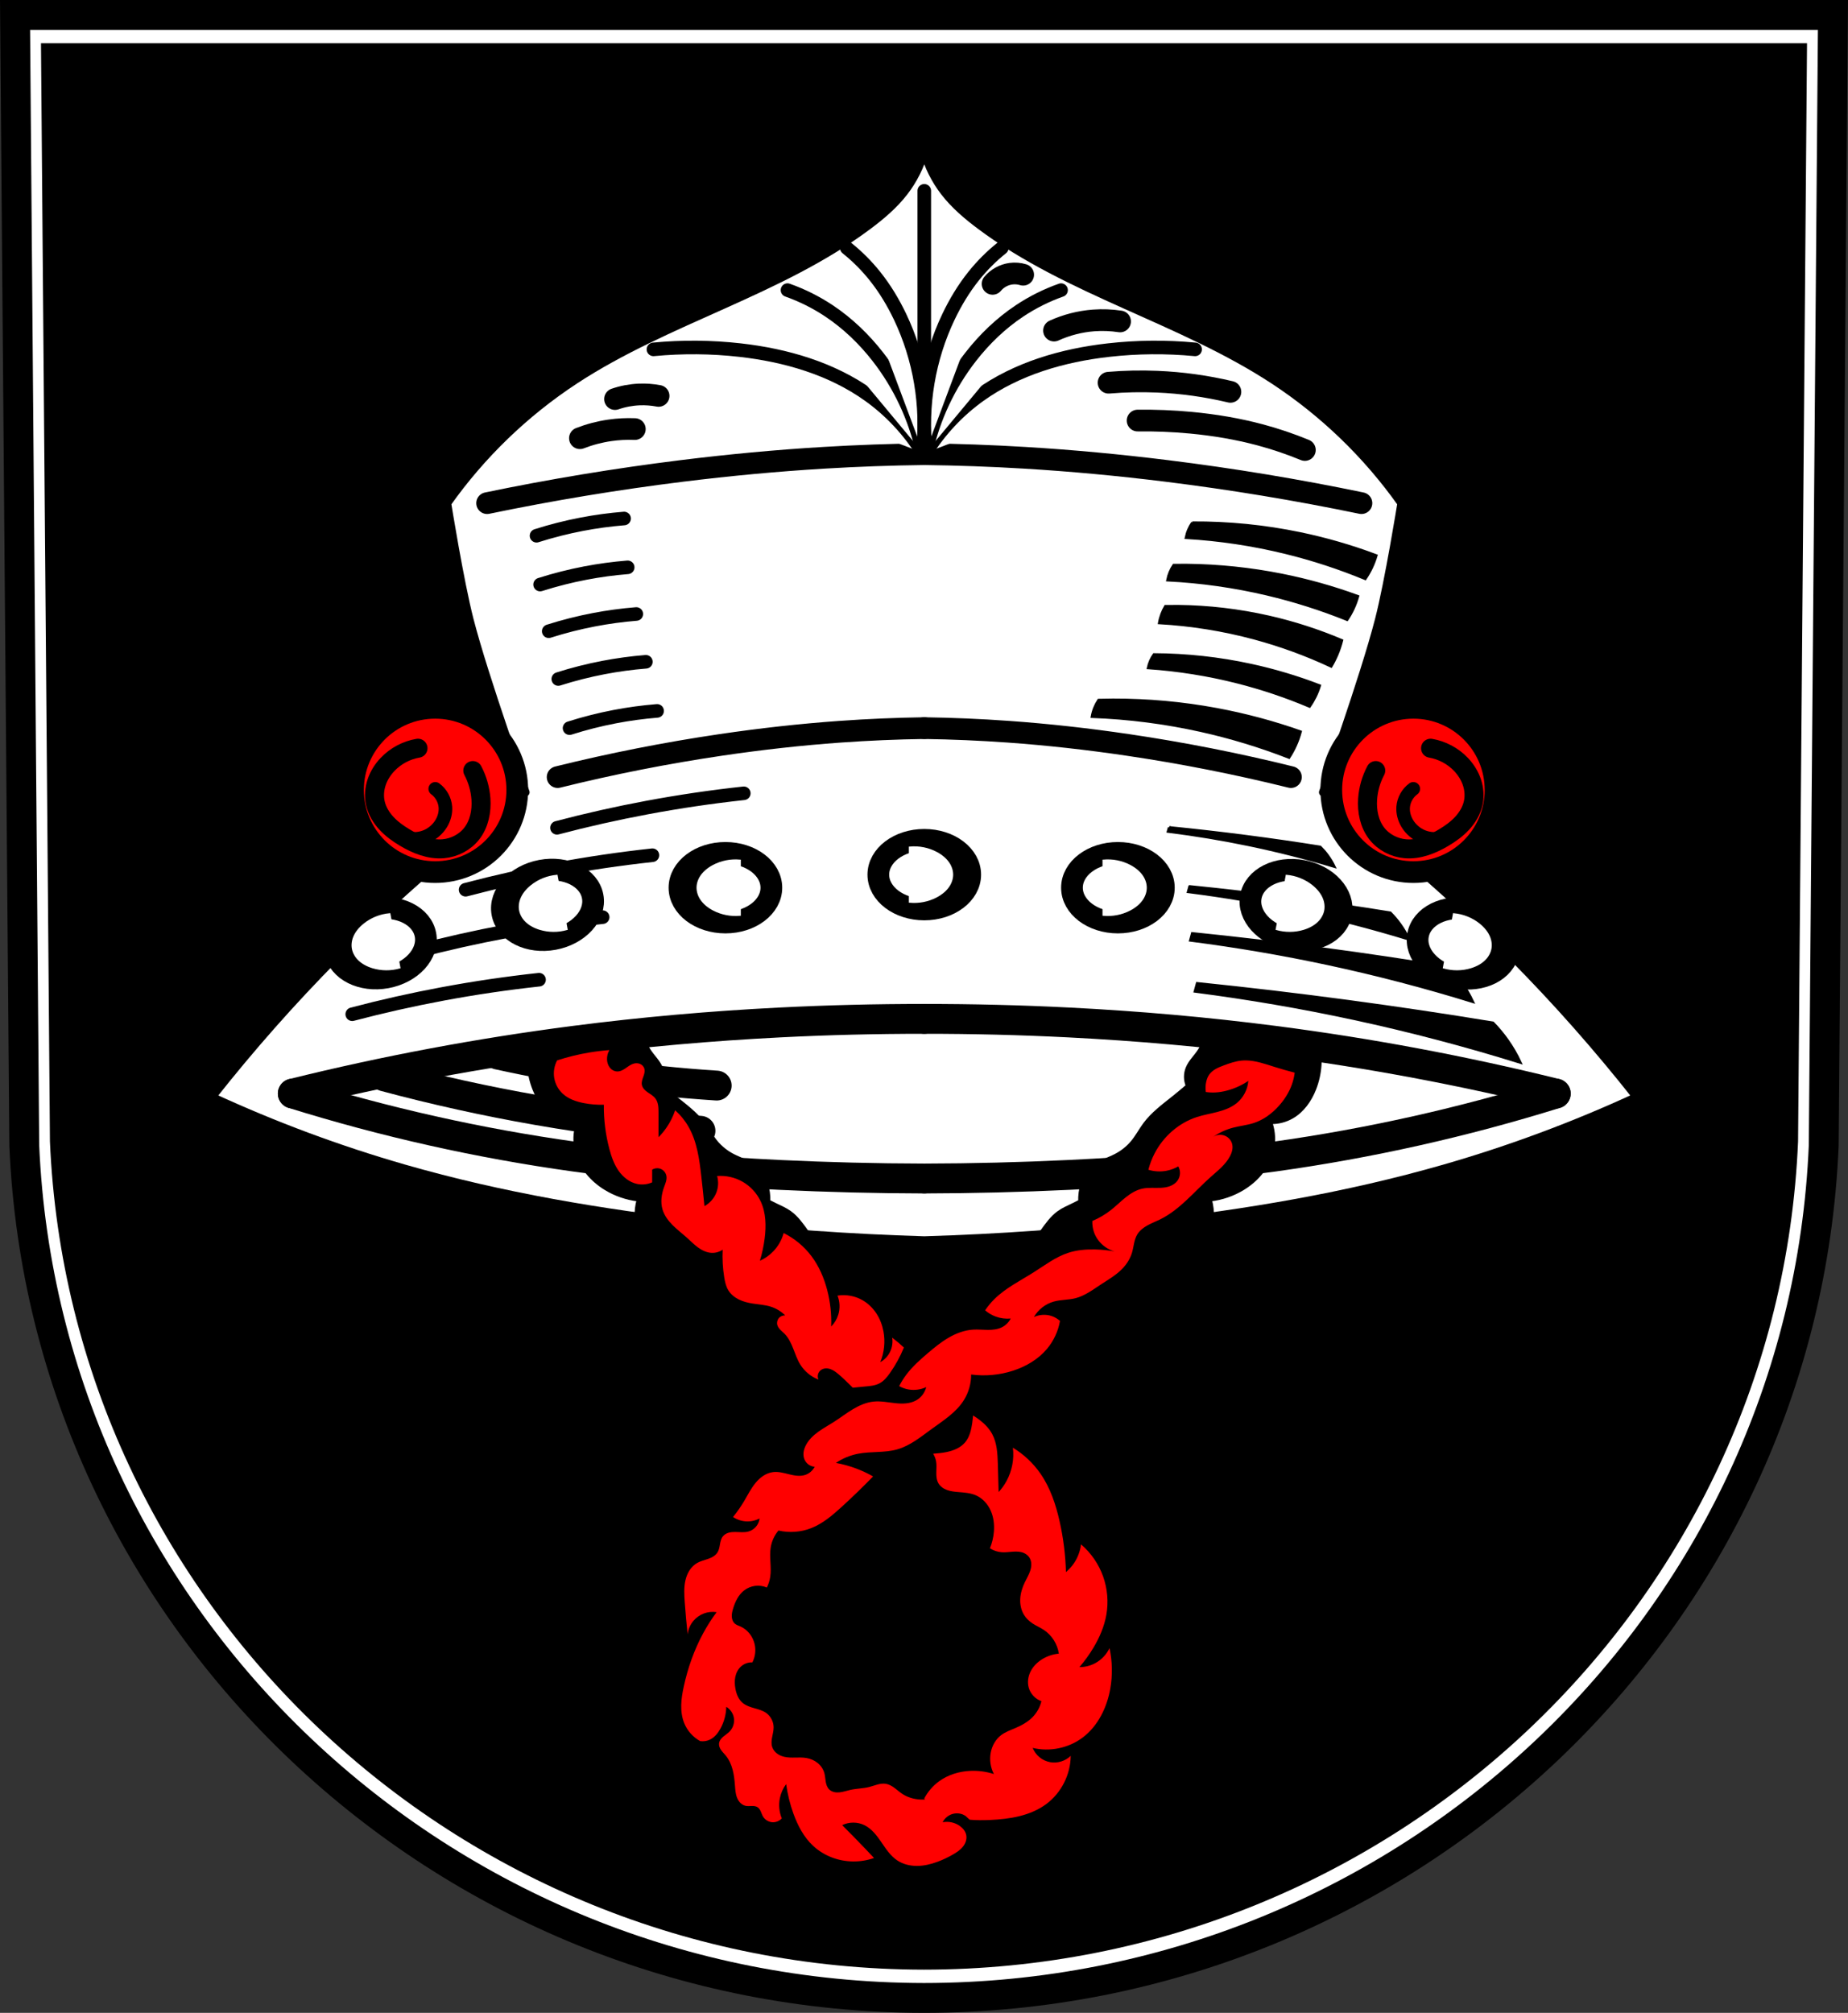 <?xml version="1.0" encoding="UTF-8" standalone="no"?>
<!-- Created with Inkscape (http://www.inkscape.org/) -->

<svg
   xmlns:dc="http://purl.org/dc/elements/1.1/"
   xmlns:cc="http://creativecommons.org/ns#"
   xmlns:rdf="http://www.w3.org/1999/02/22-rdf-syntax-ns#"
   xmlns:svg="http://www.w3.org/2000/svg"
   xmlns="http://www.w3.org/2000/svg"
   xmlns:sodipodi="http://sodipodi.sourceforge.net/DTD/sodipodi-0.dtd"
   xmlns:inkscape="http://www.inkscape.org/namespaces/inkscape"
   width="192.212mm"
   height="209.344mm"
   viewBox="0 0 681.065 741.769"
   id="svg4211"
   version="1.1"
   inkscape:version="0.91 r13725"
   sodipodi:docname="DEU Framersheim COA.svg">
  <rect x="0" y="0" width="681.065" height="741.769" fill="#333333" stroke="none"/>
  <defs
     id="defs4213">
    <inkscape:path-effect
       effect="spiro"
       id="path-effect16019"
       is_visible="true" />
    <inkscape:path-effect
       effect="spiro"
       id="path-effect16014"
       is_visible="true" />
    <inkscape:path-effect
       effect="spiro"
       id="path-effect16009"
       is_visible="true" />
    <inkscape:path-effect
       effect="spiro"
       id="path-effect16004"
       is_visible="true" />
    <inkscape:path-effect
       effect="spiro"
       id="path-effect15965"
       is_visible="true" />
    <inkscape:path-effect
       effect="spiro"
       id="path-effect15895"
       is_visible="true" />
    <inkscape:path-effect
       effect="spiro"
       id="path-effect15839"
       is_visible="true" />
    <inkscape:path-effect
       effect="spiro"
       id="path-effect15245"
       is_visible="true" />
    <inkscape:path-effect
       effect="spiro"
       id="path-effect15241"
       is_visible="true" />
    <inkscape:path-effect
       effect="spiro"
       id="path-effect15163"
       is_visible="true" />
    <inkscape:path-effect
       effect="spiro"
       id="path-effect8945"
       is_visible="true" />
    <inkscape:path-effect
       effect="spiro"
       id="path-effect8903"
       is_visible="true" />
    <inkscape:path-effect
       effect="spiro"
       id="path-effect8899"
       is_visible="true" />
    <inkscape:path-effect
       effect="spiro"
       id="path-effect8857"
       is_visible="true" />
    <inkscape:path-effect
       effect="spiro"
       id="path-effect8807"
       is_visible="true" />
    <inkscape:path-effect
       effect="spiro"
       id="path-effect8659"
       is_visible="true" />
    <inkscape:path-effect
       effect="spiro"
       id="path-effect8509"
       is_visible="true" />
    <inkscape:path-effect
       effect="spiro"
       id="path-effect8448"
       is_visible="true" />
    <inkscape:path-effect
       effect="spiro"
       id="path-effect8384"
       is_visible="true" />
    <inkscape:path-effect
       effect="spiro"
       id="path-effect8304"
       is_visible="true" />
    <inkscape:path-effect
       effect="spiro"
       id="path-effect8279"
       is_visible="true" />
    <inkscape:path-effect
       effect="spiro"
       id="path-effect8279-6"
       is_visible="true" />
    <inkscape:path-effect
       effect="spiro"
       id="path-effect8304-8"
       is_visible="true" />
    <inkscape:path-effect
       effect="spiro"
       id="path-effect8304-4"
       is_visible="true" />
    <inkscape:path-effect
       effect="spiro"
       id="path-effect8304-8-1"
       is_visible="true" />
    <inkscape:path-effect
       effect="spiro"
       id="path-effect8304-2"
       is_visible="true" />
    <inkscape:path-effect
       effect="spiro"
       id="path-effect8304-8-4"
       is_visible="true" />
    <inkscape:path-effect
       effect="spiro"
       id="path-effect8384-5"
       is_visible="true" />
    <inkscape:path-effect
       effect="spiro"
       id="path-effect8384-1"
       is_visible="true" />
    <inkscape:path-effect
       effect="spiro"
       id="path-effect8384-3"
       is_visible="true" />
    <inkscape:path-effect
       effect="spiro"
       id="path-effect8384-4"
       is_visible="true" />
    <inkscape:path-effect
       effect="spiro"
       id="path-effect8384-4-8"
       is_visible="true" />
    <inkscape:path-effect
       effect="spiro"
       id="path-effect8448-2"
       is_visible="true" />
    <inkscape:path-effect
       effect="spiro"
       id="path-effect8448-2-3"
       is_visible="true" />
    <inkscape:path-effect
       effect="spiro"
       id="path-effect8448-2-3-2"
       is_visible="true" />
    <inkscape:path-effect
       effect="spiro"
       id="path-effect8509-5"
       is_visible="true" />
    <inkscape:path-effect
       effect="spiro"
       id="path-effect8509-6"
       is_visible="true" />
    <inkscape:path-effect
       effect="spiro"
       id="path-effect8509-6-6"
       is_visible="true" />
    <inkscape:path-effect
       effect="spiro"
       id="path-effect8509-5-9"
       is_visible="true" />
    <inkscape:path-effect
       effect="spiro"
       id="path-effect8509-6-2"
       is_visible="true" />
    <inkscape:path-effect
       effect="spiro"
       id="path-effect8509-6-6-2"
       is_visible="true" />
    <inkscape:path-effect
       effect="spiro"
       id="path-effect8659-7"
       is_visible="true" />
    <inkscape:path-effect
       effect="spiro"
       id="path-effect8659-7-9"
       is_visible="true" />
    <inkscape:path-effect
       effect="spiro"
       id="path-effect8659-7-4"
       is_visible="true" />
    <inkscape:path-effect
       effect="spiro"
       id="path-effect8659-7-8"
       is_visible="true" />
    <inkscape:path-effect
       effect="spiro"
       id="path-effect8304-1"
       is_visible="true" />
    <inkscape:path-effect
       effect="spiro"
       id="path-effect8304-8-7"
       is_visible="true" />
    <inkscape:path-effect
       effect="spiro"
       id="path-effect8304-4-0"
       is_visible="true" />
    <inkscape:path-effect
       effect="spiro"
       id="path-effect8304-8-1-0"
       is_visible="true" />
    <inkscape:path-effect
       effect="spiro"
       id="path-effect8304-2-0"
       is_visible="true" />
    <inkscape:path-effect
       effect="spiro"
       id="path-effect8304-8-4-0"
       is_visible="true" />
    <inkscape:path-effect
       effect="spiro"
       id="path-effect8807-1"
       is_visible="true" />
    <inkscape:path-effect
       effect="spiro"
       id="path-effect8807-9"
       is_visible="true" />
    <inkscape:path-effect
       effect="spiro"
       id="path-effect8807-3"
       is_visible="true" />
    <inkscape:path-effect
       effect="spiro"
       id="path-effect8807-6"
       is_visible="true" />
    <inkscape:path-effect
       effect="spiro"
       id="path-effect8857-5"
       is_visible="true" />
    <inkscape:path-effect
       effect="spiro"
       id="path-effect8857-6"
       is_visible="true" />
    <inkscape:path-effect
       effect="spiro"
       id="path-effect8899-3"
       is_visible="true" />
    <inkscape:path-effect
       effect="spiro"
       id="path-effect8903-9"
       is_visible="true" />
    <inkscape:path-effect
       effect="spiro"
       id="path-effect15163-1"
       is_visible="true" />
    <inkscape:path-effect
       effect="spiro"
       id="path-effect15163-1-6"
       is_visible="true" />
    <inkscape:path-effect
       effect="spiro"
       id="path-effect15163-0"
       is_visible="true" />
    <inkscape:path-effect
       effect="spiro"
       id="path-effect15163-0-6"
       is_visible="true" />
    <inkscape:path-effect
       effect="spiro"
       id="path-effect15241-8"
       is_visible="true" />
    <inkscape:path-effect
       effect="spiro"
       id="path-effect15245-0"
       is_visible="true" />
    <inkscape:path-effect
       effect="spiro"
       id="path-effect15839-6"
       is_visible="true" />
    <inkscape:path-effect
       effect="spiro"
       id="path-effect15839-9"
       is_visible="true" />
    <inkscape:path-effect
       effect="spiro"
       id="path-effect15839-6-8"
       is_visible="true" />
    <inkscape:path-effect
       effect="spiro"
       id="path-effect15895-9"
       is_visible="true" />
    <inkscape:path-effect
       effect="spiro"
       id="path-effect15895-92"
       is_visible="true" />
    <inkscape:path-effect
       effect="spiro"
       id="path-effect15895-9-4"
       is_visible="true" />
  </defs>
  <sodipodi:namedview
     id="base"
     pagecolor="#ffffff"
     bordercolor="#666666"
     borderopacity="1.0"
     inkscape:pageopacity="0.0"
     inkscape:pageshadow="2"
     inkscape:zoom="0.72798974"
     inkscape:cx="340.53244"
     inkscape:cy="370.88436"
     inkscape:document-units="px"
     inkscape:current-layer="layer1"
     showgrid="false"
     inkscape:window-width="1366"
     inkscape:window-height="745"
     inkscape:window-x="-8"
     inkscape:window-y="-8"
     inkscape:window-maximized="1"
     fit-margin-top="0"
     fit-margin-left="0"
     fit-margin-right="0"
     fit-margin-bottom="0"
     inkscape:snap-nodes="false"
     inkscape:snap-midpoints="true"
     inkscape:snap-smooth-nodes="true"
     inkscape:object-nodes="true"
     inkscape:object-paths="true"
     showguides="false" />
  <g
     inkscape:label="Ebene 1"
     inkscape:groupmode="layer"
     id="layer1"
     transform="translate(-18.574,-15.379)">
    <path
       style="fill:#ffffff;fill-rule:evenodd;stroke:none;stroke-width:11;stroke-opacity:1"
       inkscape:connector-curvature="0"
       d="M 694.094,20.879 690.696,437.504 C 683.281,612.754 536.776,751.55 359.107,751.648 181.597,751.433 35.037,612.587 27.517,437.504 l -3.398,-416.624 334.979,0 z"
       id="path10563-0-6-1"
       sodipodi:nodetypes="ccccccc" />
    <path
       style="fill:#000000;fill-rule:evenodd;stroke:none;stroke-width:11;stroke-opacity:1"
       inkscape:connector-curvature="0"
       d="M 684.536,31.305 681.235,436.042 C 674.032,606.292 531.707,741.128 359.107,741.223 186.662,741.014 44.284,606.129 36.978,436.042 l -3.301,-404.737 325.422,0 z"
       id="path10563-0-6-1-9"
       sodipodi:nodetypes="ccccccc" />
    <path
       style="fill:none;fill-rule:evenodd;stroke:#000000;stroke-width:11;stroke-opacity:1"
       inkscape:connector-curvature="0"
       d="M 694.094,20.879 690.696,437.504 C 683.281,612.754 536.776,751.55 359.107,751.648 181.597,751.433 35.037,612.587 27.517,437.504 l -3.398,-416.624 334.979,0 z"
       id="path10563-0-6"
       sodipodi:nodetypes="ccccccc" />
    <g
       id="g8324"
       transform="translate(9.663,0)" />
    <g
       id="g8511-5"
       transform="translate(78.381,5.08)" />
    <g
       id="g8511-2"
       transform="matrix(0.983,0.183,-0.183,0.983,190.946,221.512)" />
    <g
       id="g15247" />
    <g
       id="g16029"
       transform="matrix(0.947,0,0,0.947,19.134,16.339)">
      <g
         transform="translate(695.065,0)"
         id="g15573">
        <path
           style="fill:#ffffff;fill-rule:evenodd;stroke:#000000;stroke-width:3.169;stroke-linecap:round;stroke-linejoin:round;stroke-miterlimit:4;stroke-dasharray:none;stroke-opacity:1"
           d="m -335.957,57.956 c -1.571,5.672 -4.253,11.034 -7.848,15.693 -3.905,5.062 -8.829,9.245 -13.947,13.076 -34.508,25.827 -78.16,36.524 -114.207,60.156 -19.363,12.694 -36.316,29.051 -49.693,47.949 0,0 4.881,30.432 8.717,45.334 5.865,22.783 21.795,67.129 21.795,67.129 -26.182,19.425 -50.885,40.845 -73.824,64.01 -17.088,17.256 -33.199,35.48 -48.228,54.557 24.231,11.196 49.321,20.532 74.977,27.898 37.845,10.867 76.818,17.426 115.949,21.795 28.671,3.201 57.474,5.239 86.311,6.104 28.837,-0.865 57.637,-2.902 86.309,-6.104 39.131,-4.369 78.106,-10.928 115.951,-21.795 25.655,-7.367 50.744,-16.703 74.975,-27.898 -15.03,-19.076 -31.14,-37.3 -48.229,-54.557 -22.94,-23.165 -47.642,-44.584 -73.824,-64.01 0,0 15.93,-44.346 21.795,-67.129 3.836,-14.902 8.719,-45.334 8.719,-45.334 -13.377,-18.898 -30.33,-35.255 -49.693,-47.949 -36.047,-23.632 -79.699,-34.329 -114.207,-60.156 -5.119,-3.831 -10.044,-8.014 -13.949,-13.076 -3.595,-4.659 -6.275,-10.022 -7.846,-15.693 z"
           id="path8277"
           inkscape:connector-curvature="0"
           sodipodi:nodetypes="cssscacscsscsscscacsssc" />
        <path
           sodipodi:nodetypes="caac"
           inkscape:connector-curvature="0"
           inkscape:original-d="m -581.70665,424.52862 c 0,0 72.7638,-15.46664 109.5693,-20.54485 26.4672,-3.65178 53.1572,-5.59386 79.8292,-7.11168 18.7587,-1.0675 56.3499,-1.39998 56.3499,-1.39998"
           inkscape:path-effect="#path-effect8304"
           id="path8302"
           d="m -581.707,424.529 c 36.094,-8.921 72.696,-15.784 109.569,-20.545 26.502,-3.422 53.142,-5.758 79.829,-7.112 18.767,-0.952 37.559,-1.419 56.35,-1.4"
           style="fill:#ffffff;fill-rule:evenodd;stroke:#000000;stroke-width:11.619;stroke-linecap:round;stroke-linejoin:miter;stroke-miterlimit:4;stroke-dasharray:none;stroke-opacity:1" />
        <path
           sodipodi:nodetypes="caac"
           inkscape:connector-curvature="0"
           inkscape:original-d="m -90.20987,424.52862 c 0,0 -72.76378,-15.46664 -109.5693,-20.54485 -26.46718,-3.65178 -53.15718,-5.59386 -79.82918,-7.11168 -18.7587,-1.0675 -56.3499,-1.39998 -56.3499,-1.39998"
           inkscape:path-effect="#path-effect8304-8"
           id="path8302-5"
           d="m -90.21,424.529 c -36.094,-8.921 -72.696,-15.784 -109.569,-20.545 -26.502,-3.422 -53.142,-5.758 -79.829,-7.112 -18.767,-0.952 -37.559,-1.419 -56.35,-1.4"
           style="fill:#ffffff;fill-rule:evenodd;stroke:#000000;stroke-width:11.619;stroke-linecap:round;stroke-linejoin:miter;stroke-miterlimit:4;stroke-dasharray:none;stroke-opacity:1" />
        <path
           style="fill:#ffffff;fill-rule:evenodd;stroke:#000000;stroke-width:11.619;stroke-linecap:round;stroke-linejoin:miter;stroke-miterlimit:4;stroke-dasharray:none;stroke-opacity:1"
           d="m -581.707,424.529 c 35.772,11.151 72.459,19.369 109.569,24.545 26.468,3.692 53.135,5.837 79.829,7.112 18.769,0.896 37.559,1.363 56.35,1.4"
           id="path8302-8"
           inkscape:path-effect="#path-effect8304-4"
           inkscape:original-d="m -581.70665,424.52862 c 0,0 72.5875,18.78099 109.5693,24.54485 26.3964,4.11406 53.1572,5.59386 79.8292,7.11168 18.7587,1.0675 56.3499,1.39998 56.3499,1.39998"
           inkscape:connector-curvature="0"
           sodipodi:nodetypes="caac" />
        <path
           style="fill:#ffffff;fill-rule:evenodd;stroke:#000000;stroke-width:11.619;stroke-linecap:round;stroke-linejoin:miter;stroke-miterlimit:4;stroke-dasharray:none;stroke-opacity:1"
           d="m -90.21,424.529 c -35.772,11.151 -72.459,19.369 -109.569,24.545 -26.468,3.692 -53.135,5.837 -79.829,7.112 -18.769,0.896 -37.559,1.363 -56.35,1.4"
           id="path8302-5-7"
           inkscape:path-effect="#path-effect8304-8-1"
           inkscape:original-d="m -90.20987,424.52862 c 0,0 -72.5875,18.78099 -109.5693,24.54485 -26.39648,4.11406 -53.15718,5.59386 -79.82918,7.11168 -18.7587,1.0675 -56.3499,1.39998 -56.3499,1.39998"
           inkscape:connector-curvature="0"
           sodipodi:nodetypes="caac" />
        <path
           style="fill:#ffffff;fill-rule:evenodd;stroke:#000000;stroke-width:8.45;stroke-linecap:round;stroke-linejoin:miter;stroke-miterlimit:4;stroke-dasharray:none;stroke-opacity:1"
           d="m -478.645,301.386 c 20.988,-5.201 42.227,-9.389 63.618,-12.545 15.381,-2.269 30.842,-4.005 46.351,-5.112 10.89,-0.777 21.802,-1.244 32.718,-1.4"
           id="path8302-52"
           inkscape:path-effect="#path-effect8304-2"
           inkscape:original-d="m -478.64502,301.38557 c 0,0 42.25391,-9.26642 63.61828,-12.54485 15.36399,-2.35766 30.85189,-3.92682 46.35053,-5.11168 10.88422,-0.83209 32.71796,-1.39998 32.71796,-1.39998"
           inkscape:connector-curvature="0"
           sodipodi:nodetypes="caac" />
        <path
           style="fill:#ffffff;fill-rule:evenodd;stroke:#000000;stroke-width:8.45;stroke-linecap:round;stroke-linejoin:miter;stroke-miterlimit:4;stroke-dasharray:none;stroke-opacity:1"
           d="m -193.271,301.386 c -20.988,-5.201 -42.227,-9.389 -63.618,-12.545 -15.381,-2.269 -30.842,-4.005 -46.351,-5.112 -10.89,-0.777 -21.802,-1.244 -32.718,-1.4"
           id="path8302-5-71"
           inkscape:path-effect="#path-effect8304-8-4"
           inkscape:original-d="m -193.27149,301.38557 c 0,0 -42.25391,-9.26642 -63.61828,-12.54485 -15.36398,-2.35766 -30.85188,-3.92682 -46.35052,-5.11168 -10.88422,-0.83209 -32.71796,-1.39998 -32.71796,-1.39998"
           inkscape:connector-curvature="0"
           sodipodi:nodetypes="caac" />
        <path
           style="fill:#ffffff;fill-rule:evenodd;stroke:#000000;stroke-width:5.281;stroke-linecap:round;stroke-linejoin:miter;stroke-miterlimit:4;stroke-dasharray:none;stroke-opacity:1"
           d="m -558.577,393.662 c 11.62,-3.06 23.351,-5.696 35.163,-7.902 12.435,-2.322 24.958,-4.168 37.534,-5.531"
           id="path8382"
           inkscape:path-effect="#path-effect8384"
           inkscape:original-d="m -558.57728,393.66228 c 0,0 23.352,-5.70762 35.1633,-7.90187 12.4337,-2.30987 37.5339,-5.5313 37.5339,-5.5313"
           inkscape:connector-curvature="0"
           sodipodi:nodetypes="cac" />
        <path
           style="fill:#ffffff;fill-rule:evenodd;stroke:#000000;stroke-width:5.281;stroke-linecap:round;stroke-linejoin:miter;stroke-miterlimit:4;stroke-dasharray:none;stroke-opacity:1"
           d="m -533.814,369.321 c 11.62,-3.06 23.351,-5.696 35.163,-7.902 12.435,-2.322 24.958,-4.168 37.534,-5.531"
           id="path8382-8"
           inkscape:path-effect="#path-effect8384-5"
           inkscape:original-d="m -533.81448,369.3208 c 0,0 23.352,-5.70762 35.1633,-7.90187 12.4337,-2.30987 37.5339,-5.5313 37.5339,-5.5313"
           inkscape:connector-curvature="0"
           sodipodi:nodetypes="cac" />
        <path
           style="fill:#ffffff;fill-rule:evenodd;stroke:#000000;stroke-width:5.281;stroke-linecap:round;stroke-linejoin:miter;stroke-miterlimit:4;stroke-dasharray:none;stroke-opacity:1"
           d="m -514.455,345.22 c 11.62,-3.06 23.351,-5.696 35.163,-7.902 12.435,-2.322 24.958,-4.168 37.534,-5.531"
           id="path8382-5"
           inkscape:path-effect="#path-effect8384-1"
           inkscape:original-d="m -514.45498,345.22011 c 0,0 23.352,-5.70762 35.1633,-7.90187 12.4337,-2.30987 37.5339,-5.5313 37.5339,-5.5313"
           inkscape:connector-curvature="0"
           sodipodi:nodetypes="cac" />
        <path
           style="fill:#ffffff;fill-rule:evenodd;stroke:#000000;stroke-width:5.281;stroke-linecap:round;stroke-linejoin:miter;stroke-miterlimit:4;stroke-dasharray:none;stroke-opacity:1"
           d="m -478.897,321.119 c 11.62,-3.06 23.351,-5.696 35.163,-7.902 12.435,-2.322 24.958,-4.168 37.534,-5.531"
           id="path8382-6"
           inkscape:path-effect="#path-effect8384-3"
           inkscape:original-d="m -478.89658,321.11942 c 0,0 23.352,-5.70762 35.1633,-7.90187 12.4337,-2.30987 37.5339,-5.5313 37.5339,-5.5313"
           inkscape:connector-curvature="0"
           sodipodi:nodetypes="cac" />
        <path
           style="fill:#ffffff;fill-rule:evenodd;stroke:#000000;stroke-width:11.619;stroke-linecap:round;stroke-linejoin:miter;stroke-miterlimit:4;stroke-dasharray:none;stroke-opacity:1"
           d="m -546.061,417.853 c 19.674,5.28 39.585,9.678 59.653,13.173 20.978,3.654 42.127,6.324 63.355,7.997"
           id="path8382-2"
           inkscape:path-effect="#path-effect8384-4"
           inkscape:original-d="m -546.06088,417.85347 c 0,0 39.6667,9.7093 59.6534,13.17343 21.0399,3.64667 63.3548,7.99715 63.3548,7.99715"
           inkscape:connector-curvature="0"
           sodipodi:nodetypes="cac" />
        <path
           style="fill:#ffffff;fill-rule:evenodd;stroke:#000000;stroke-width:11.619;stroke-linecap:round;stroke-linejoin:miter;stroke-miterlimit:4;stroke-dasharray:none;stroke-opacity:1"
           d="m -501.902,409.368 c 13.668,3.011 27.447,5.514 41.3,7.502 14.554,2.088 29.19,3.608 43.863,4.554"
           id="path8382-2-3"
           inkscape:path-effect="#path-effect8384-4-8"
           inkscape:original-d="m -501.90178,409.36813 c 0,0 27.4629,5.52929 41.3005,7.50206 14.5667,2.07672 43.863,4.55425 43.863,4.55425"
           inkscape:connector-curvature="0"
           sodipodi:nodetypes="cac" />
        <path
           inkscape:connector-curvature="0"
           style="fill:#000000;fill-rule:evenodd;stroke:#000000;stroke-width:1.056px;stroke-linecap:butt;stroke-linejoin:miter;stroke-opacity:1"
           d="m -240.641,321.004 -0.428,1.516 c 10.575,1.317 21.096,3.065 31.529,5.236 11.148,2.32 22.193,5.125 33.098,8.404 -0.724,-1.498 -1.583,-2.929 -2.566,-4.271 -0.861,-1.176 -1.817,-2.282 -2.854,-3.307 -9.538,-1.514 -19.098,-2.892 -28.676,-4.133 -10.016,-1.298 -20.053,-2.447 -30.104,-3.445 z m 7.969,22.953 -0.568,2.049 c 14.049,1.782 28.025,4.145 41.879,7.08 14.812,3.138 29.487,6.93 43.965,11.363 -0.96,-2.023 -2.104,-3.959 -3.412,-5.775 -1.143,-1.587 -2.41,-3.083 -3.789,-4.471 -12.668,-2.047 -25.367,-3.912 -38.09,-5.59 -13.303,-1.755 -26.634,-3.306 -39.984,-4.656 z m 1.02,18.275 -0.727,2.654 c 17.98,2.307 35.863,5.365 53.588,9.164 18.958,4.063 37.735,8.973 56.256,14.711 -1.226,-2.617 -2.689,-5.123 -4.365,-7.477 -1.461,-2.053 -3.085,-3.989 -4.85,-5.787 -16.21,-2.65 -32.458,-5.064 -48.738,-7.236 -17.022,-2.272 -34.08,-4.282 -51.164,-6.029 z m 1.904,19.438 -0.838,3.074 c 20.717,2.673 41.322,6.215 61.742,10.615 21.845,4.707 43.479,10.395 64.814,17.041 -1.411,-3.03 -3.097,-5.932 -5.029,-8.66 -1.683,-2.377 -3.554,-4.621 -5.588,-6.705 -18.675,-3.07 -37.396,-5.864 -56.154,-8.381 -19.612,-2.631 -39.264,-4.96 -58.947,-6.984 z"
           id="path8446" />
        <ellipse
           style="opacity:1;fill:#ffffff;fill-opacity:1;fill-rule:nonzero;stroke:#000000;stroke-width:8.45;stroke-linecap:round;stroke-linejoin:round;stroke-miterlimit:4;stroke-dasharray:none;stroke-dashoffset:0;stroke-opacity:1"
           id="path8505"
           cx="-335.958"
           cy="339.346"
           rx="17.88"
           ry="13.55" />
        <path
           style="fill:#ffffff;fill-rule:evenodd;stroke:#000000;stroke-width:5.281;stroke-linecap:round;stroke-linejoin:miter;stroke-miterlimit:4;stroke-dasharray:none;stroke-opacity:1"
           d="m -341.958,325.796 c 4.182,-0.424 8.485,0.429 12.19,2.416 2.439,1.308 4.651,3.137 6.077,5.509 1.017,1.693 1.614,3.65 1.614,5.625 -2.2e-4,1.99 -0.607,3.963 -1.638,5.666 -1.471,2.429 -3.766,4.284 -6.288,5.59 -3.654,1.892 -7.86,2.699 -11.954,2.294"
           id="path8507"
           inkscape:path-effect="#path-effect8509"
           inkscape:original-d="m -341.95826,325.79595 c 0,0 8.4893,0.55441 12.1898,2.41574 2.4424,1.22849 4.6315,3.18781 6.0765,5.5087 1.031,1.65596 1.6156,3.67449 1.6136,5.62516 0,1.96585 -0.5892,4.00283 -1.638,5.66553 -1.4962,2.37194 -3.7724,4.34964 -6.2876,5.59004 -3.639,1.79464 -11.9543,2.29403 -11.9543,2.29403"
           inkscape:connector-curvature="0"
           sodipodi:nodetypes="caaaaac" />
        <ellipse
           ry="13.55"
           rx="17.88"
           cy="344.426"
           cx="-260.603"
           id="path8505-2"
           style="opacity:1;fill:#ffffff;fill-opacity:1;fill-rule:nonzero;stroke:#000000;stroke-width:8.45;stroke-linecap:round;stroke-linejoin:round;stroke-miterlimit:4;stroke-dasharray:none;stroke-dashoffset:0;stroke-opacity:1" />
        <path
           sodipodi:nodetypes="caaaaac"
           inkscape:connector-curvature="0"
           inkscape:original-d="m -266.60254,330.87641 c 0,0 8.4893,0.55441 12.1898,2.41574 2.4424,1.22849 4.6315,3.18781 6.0765,5.5087 1.031,1.65596 1.6156,3.67449 1.6136,5.62516 0,1.96585 -0.5892,4.00283 -1.638,5.66553 -1.4962,2.37194 -3.7724,4.34964 -6.2876,5.59004 -3.639,1.79464 -11.9543,2.29403 -11.9543,2.29403"
           inkscape:path-effect="#path-effect8509-5"
           id="path8507-1"
           d="m -266.603,330.876 c 4.182,-0.424 8.485,0.429 12.19,2.416 2.439,1.308 4.651,3.137 6.077,5.509 1.017,1.693 1.614,3.65 1.614,5.625 -2.2e-4,1.99 -0.607,3.963 -1.638,5.666 -1.471,2.429 -3.766,4.284 -6.288,5.59 -3.654,1.892 -7.86,2.699 -11.954,2.294"
           style="fill:#ffffff;fill-rule:evenodd;stroke:#000000;stroke-width:5.281;stroke-linecap:round;stroke-linejoin:miter;stroke-miterlimit:4;stroke-dasharray:none;stroke-opacity:1" />
        <ellipse
           transform="matrix(0.983,0.183,-0.183,0.983,0,0)"
           ry="13.55"
           rx="17.88"
           cy="380.301"
           cx="-123.798"
           id="path8505-1"
           style="opacity:1;fill:#ffffff;fill-opacity:1;fill-rule:nonzero;stroke:#000000;stroke-width:8.45;stroke-linecap:round;stroke-linejoin:round;stroke-miterlimit:4;stroke-dasharray:none;stroke-dashoffset:0;stroke-opacity:1" />
        <path
           sodipodi:nodetypes="caaaaac"
           inkscape:connector-curvature="0"
           inkscape:original-d="m -194.77109,336.77632 c 0,0 8.24418,2.0998 11.54119,4.60738 2.1761,1.65502 3.96933,3.98213 4.96483,6.52841 0.71028,1.81677 0.91531,3.90822 0.55609,5.82553 -0.36004,1.9326 -1.31233,3.82722 -2.64791,5.26972 -1.9053,2.05779 -4.50521,3.58517 -7.20504,4.34394 -3.90613,1.09782 -12.17224,0.0659 -12.17224,0.0659"
           inkscape:path-effect="#path-effect8509-6"
           id="path8507-2"
           d="m -194.771,336.776 c 4.189,0.349 8.263,1.976 11.541,4.607 2.158,1.732 3.998,3.936 4.965,6.528 0.69,1.85 0.918,3.884 0.556,5.826 -0.365,1.957 -1.322,3.785 -2.648,5.27 -1.891,2.119 -4.486,3.522 -7.205,4.344 -3.938,1.19 -8.221,1.214 -12.172,0.066"
           style="fill:#ffffff;fill-rule:evenodd;stroke:#000000;stroke-width:5.281;stroke-linecap:round;stroke-linejoin:miter;stroke-miterlimit:4;stroke-dasharray:none;stroke-opacity:1" />
        <ellipse
           style="opacity:1;fill:#ffffff;fill-opacity:1;fill-rule:nonzero;stroke:#000000;stroke-width:8.45;stroke-linecap:round;stroke-linejoin:round;stroke-miterlimit:4;stroke-dasharray:none;stroke-dashoffset:0;stroke-opacity:1"
           id="path8505-1-3"
           cx="-57.09"
           cy="383.078"
           rx="17.88"
           ry="13.55"
           transform="matrix(0.983,0.183,-0.183,0.983,0,0)" />
        <path
           style="fill:#ffffff;fill-rule:evenodd;stroke:#000000;stroke-width:5.281;stroke-linecap:round;stroke-linejoin:miter;stroke-miterlimit:4;stroke-dasharray:none;stroke-opacity:1"
           d="m -129.7,351.724 c 4.189,0.349 8.263,1.976 11.541,4.607 2.158,1.732 3.998,3.936 4.965,6.528 0.69,1.85 0.918,3.884 0.556,5.826 -0.365,1.957 -1.322,3.785 -2.648,5.27 -1.891,2.119 -4.486,3.522 -7.205,4.344 -3.938,1.19 -8.221,1.214 -12.172,0.066"
           id="path8507-2-6"
           inkscape:path-effect="#path-effect8509-6-6"
           inkscape:original-d="m -129.69991,351.72409 c 0,0 8.24418,2.0998 11.54119,4.60738 2.1761,1.65502 3.96933,3.98213 4.96483,6.52841 0.71028,1.81677 0.91531,3.90822 0.55609,5.82553 -0.36004,1.9326 -1.31233,3.82722 -2.64791,5.26972 -1.9053,2.05779 -4.50521,3.58517 -7.20504,4.34394 -3.90613,1.09782 -12.17224,0.0659 -12.17224,0.0659"
           inkscape:connector-curvature="0"
           sodipodi:nodetypes="caaaaac" />
        <ellipse
           transform="scale(-1,1)"
           ry="13.55"
           rx="17.88"
           cy="344.426"
           cx="413.349"
           id="path8505-2-0"
           style="opacity:1;fill:#ffffff;fill-opacity:1;fill-rule:nonzero;stroke:#000000;stroke-width:8.45;stroke-linecap:round;stroke-linejoin:round;stroke-miterlimit:4;stroke-dasharray:none;stroke-dashoffset:0;stroke-opacity:1" />
        <path
           sodipodi:nodetypes="caaaaac"
           inkscape:connector-curvature="0"
           inkscape:original-d="m -407.3489,330.87641 c 0,0 -8.4893,0.55441 -12.1898,2.41574 -2.4424,1.22849 -4.6315,3.18781 -6.0765,5.5087 -1.031,1.65596 -1.6156,3.67449 -1.6136,5.62516 0,1.96585 0.5892,4.00283 1.638,5.66553 1.4962,2.37194 3.7724,4.34964 6.2876,5.59004 3.639,1.79464 11.9543,2.29403 11.9543,2.29403"
           inkscape:path-effect="#path-effect8509-5-9"
           id="path8507-1-3"
           d="m -407.349,330.876 c -4.182,-0.424 -8.485,0.429 -12.19,2.416 -2.439,1.308 -4.651,3.137 -6.077,5.509 -1.017,1.693 -1.614,3.65 -1.614,5.625 2.2e-4,1.99 0.607,3.963 1.638,5.666 1.471,2.429 3.766,4.284 6.288,5.59 3.654,1.892 7.86,2.699 11.954,2.294"
           style="fill:#ffffff;fill-rule:evenodd;stroke:#000000;stroke-width:5.281;stroke-linecap:round;stroke-linejoin:miter;stroke-miterlimit:4;stroke-dasharray:none;stroke-opacity:1" />
        <ellipse
           transform="matrix(-0.983,0.183,0.183,0.983,0,0)"
           ry="13.55"
           rx="17.88"
           cy="256.87"
           cx="538.754"
           id="path8505-1-7"
           style="opacity:1;fill:#ffffff;fill-opacity:1;fill-rule:nonzero;stroke:#000000;stroke-width:8.45;stroke-linecap:round;stroke-linejoin:round;stroke-miterlimit:4;stroke-dasharray:none;stroke-dashoffset:0;stroke-opacity:1" />
        <path
           sodipodi:nodetypes="caaaaac"
           inkscape:connector-curvature="0"
           inkscape:original-d="m -479.18039,336.77632 c 0,0 -8.24418,2.0998 -11.54119,4.60738 -2.1761,1.65502 -3.96933,3.98213 -4.96483,6.52841 -0.71028,1.81677 -0.91531,3.90822 -0.55609,5.82553 0.36004,1.9326 1.31233,3.82722 2.64791,5.26972 1.9053,2.05779 4.50521,3.58517 7.20504,4.34394 3.90613,1.09782 12.17224,0.0659 12.17224,0.0659"
           inkscape:path-effect="#path-effect8509-6-2"
           id="path8507-2-8"
           d="m -479.18,336.776 c -4.189,0.349 -8.263,1.976 -11.541,4.607 -2.158,1.732 -3.998,3.936 -4.965,6.528 -0.69,1.85 -0.918,3.884 -0.556,5.826 0.365,1.957 1.322,3.785 2.648,5.27 1.891,2.119 4.486,3.522 7.205,4.344 3.938,1.19 8.221,1.214 12.172,0.066"
           style="fill:#ffffff;fill-rule:evenodd;stroke:#000000;stroke-width:5.281;stroke-linecap:round;stroke-linejoin:miter;stroke-miterlimit:4;stroke-dasharray:none;stroke-opacity:1" />
        <ellipse
           style="opacity:1;fill:#ffffff;fill-opacity:1;fill-rule:nonzero;stroke:#000000;stroke-width:8.45;stroke-linecap:round;stroke-linejoin:round;stroke-miterlimit:4;stroke-dasharray:none;stroke-dashoffset:0;stroke-opacity:1"
           id="path8505-1-3-8"
           cx="605.463"
           cy="259.648"
           rx="17.88"
           ry="13.55"
           transform="matrix(-0.983,0.183,0.183,0.983,0,0)" />
        <path
           style="fill:#ffffff;fill-rule:evenodd;stroke:#000000;stroke-width:5.281;stroke-linecap:round;stroke-linejoin:miter;stroke-miterlimit:4;stroke-dasharray:none;stroke-opacity:1"
           d="m -544.251,351.724 c -4.189,0.349 -8.263,1.976 -11.541,4.607 -2.158,1.732 -3.998,3.936 -4.965,6.528 -0.69,1.85 -0.918,3.884 -0.556,5.826 0.365,1.957 1.322,3.785 2.648,5.27 1.891,2.119 4.486,3.522 7.205,4.344 3.938,1.19 8.221,1.214 12.172,0.066"
           id="path8507-2-6-1"
           inkscape:path-effect="#path-effect8509-6-6-2"
           inkscape:original-d="m -544.25149,351.72409 c 0,0 -8.24418,2.0998 -11.54119,4.60738 -2.1761,1.65502 -3.96933,3.98213 -4.96483,6.52841 -0.71028,1.81677 -0.91531,3.90822 -0.55609,5.82553 0.36004,1.9326 1.31233,3.82722 2.64791,5.26972 1.9053,2.05779 4.50521,3.58517 7.20504,4.34394 3.90613,1.09782 12.17224,0.0659 12.17224,0.0659"
           inkscape:connector-curvature="0"
           sodipodi:nodetypes="caaaaac" />
        <path
           inkscape:connector-curvature="0"
           style="fill:#000000;fill-rule:evenodd;stroke:#000000;stroke-width:1.056px;stroke-linecap:butt;stroke-linejoin:miter;stroke-opacity:1"
           d="m -231.619,202.415 c -0.587,0.846 -1.091,1.751 -1.498,2.697 -0.428,0.993 -0.751,2.032 -0.963,3.092 12.997,0.759 25.924,2.699 38.57,5.791 10.63,2.599 21.062,6.011 31.174,10.195 0.921,-1.347 1.737,-2.766 2.439,-4.238 0.735,-1.54 1.345,-3.138 1.822,-4.775 -9.635,-3.615 -19.548,-6.487 -29.623,-8.58 -13.775,-2.861 -27.853,-4.266 -41.922,-4.182 z m -1.977,16.484 c -1.758,-0.021 -3.517,-0.02 -5.275,0.006 -0.58,0.851 -1.073,1.762 -1.473,2.711 -0.419,0.996 -0.735,2.036 -0.938,3.098 13.003,0.647 25.947,2.478 38.619,5.461 10.652,2.508 21.113,5.831 31.26,9.928 0.91,-1.354 1.714,-2.779 2.404,-4.258 0.721,-1.546 1.316,-3.151 1.779,-4.793 -9.665,-3.532 -19.602,-6.318 -29.695,-8.324 -12.074,-2.4 -24.372,-3.682 -36.682,-3.828 z m -3.441,16.008 c -1.689,-0.02 -3.379,-0.015 -5.068,0.016 -0.572,0.958 -1.057,1.965 -1.451,3.008 -0.421,1.113 -0.737,2.267 -0.941,3.439 12.498,0.706 24.922,2.706 37.01,5.961 10.255,2.762 20.265,6.426 29.881,10.934 0.896,-1.519 1.688,-3.101 2.367,-4.729 0.72,-1.726 1.314,-3.505 1.775,-5.318 -9.171,-3.887 -18.688,-6.955 -28.402,-9.158 -11.533,-2.616 -23.344,-4.01 -35.17,-4.152 z m -9.529,18.795 c -0.537,0.754 -0.999,1.562 -1.375,2.408 -0.394,0.887 -0.694,1.815 -0.894,2.766 11.723,0.8 23.373,2.662 34.762,5.555 9.57,2.431 18.956,5.591 28.049,9.441 0.843,-1.2 1.591,-2.467 2.238,-3.783 0.676,-1.376 1.241,-2.807 1.686,-4.273 -8.667,-3.335 -17.59,-6.003 -26.664,-7.975 -12.409,-2.696 -25.102,-4.086 -37.801,-4.139 z m -15.774,17.645 c -1.924,0.002 -3.848,0.03 -5.771,0.084 -0.623,0.944 -1.151,1.95 -1.574,2.998 -0.445,1.101 -0.774,2.247 -0.98,3.416 14.233,0.524 28.417,2.346 42.32,5.439 11.689,2.6 23.178,6.098 34.334,10.451 0.976,-1.501 1.837,-3.078 2.57,-4.711 0.768,-1.708 1.398,-3.479 1.881,-5.289 -10.621,-3.74 -21.531,-6.655 -32.602,-8.713 -13.241,-2.461 -26.71,-3.693 -40.178,-3.676 z"
           id="path8657" />
        <path
           style="fill:#ffffff;fill-rule:evenodd;stroke:#000000;stroke-width:8.45;stroke-linecap:round;stroke-linejoin:miter;stroke-miterlimit:4;stroke-dasharray:none;stroke-opacity:1"
           d="m -506.087,194.78 c 25.1,-5.209 50.413,-9.396 75.854,-12.545 18.363,-2.273 36.795,-4.006 55.265,-5.112 12.99,-0.777 25.998,-1.244 39.01,-1.4"
           id="path8302-52-9"
           inkscape:path-effect="#path-effect8304-2-0"
           inkscape:original-d="m -506.08715,194.77972 c 0,0 50.38036,-9.26642 75.85362,-12.54485 18.31887,-2.35766 36.78547,-3.92682 55.26487,-5.11168 12.97751,-0.83209 39.01042,-1.39998 39.01042,-1.39998"
           inkscape:connector-curvature="0"
           sodipodi:nodetypes="caac" />
        <path
           style="fill:#ffffff;fill-rule:evenodd;stroke:#000000;stroke-width:8.45;stroke-linecap:round;stroke-linejoin:miter;stroke-miterlimit:4;stroke-dasharray:none;stroke-opacity:1"
           d="m -165.829,194.78 c -25.1,-5.209 -50.413,-9.396 -75.854,-12.545 -18.363,-2.273 -36.795,-4.006 -55.265,-5.112 -12.99,-0.777 -25.998,-1.244 -39.01,-1.4"
           id="path8302-5-71-1"
           inkscape:path-effect="#path-effect8304-8-4-0"
           inkscape:original-d="m -165.82936,194.77972 c 0,0 -50.38036,-9.26642 -75.85361,-12.54485 -18.31885,-2.35766 -36.78545,-3.92682 -55.26486,-5.11168 -12.97751,-0.83209 -39.01041,-1.39998 -39.01041,-1.39998"
           inkscape:connector-curvature="0"
           sodipodi:nodetypes="caac" />
        <path
           style="fill:#ffffff;fill-rule:evenodd;stroke:#000000;stroke-width:5.281;stroke-linecap:round;stroke-linejoin:miter;stroke-miterlimit:4;stroke-dasharray:none;stroke-opacity:1"
           d="m -478.39,263.216 c 5.771,-1.837 11.652,-3.331 17.601,-4.47 5.448,-1.044 10.954,-1.79 16.483,-2.235"
           id="path8805"
           inkscape:path-effect="#path-effect8807"
           inkscape:original-d="m -478.39028,263.21638 c 0,0 11.6583,-3.31645 17.6005,-4.46997 5.443,-1.05662 16.483,-2.23498 16.483,-2.23498"
           inkscape:connector-curvature="0"
           sodipodi:nodetypes="cac" />
        <path
           style="fill:#ffffff;fill-rule:evenodd;stroke:#000000;stroke-width:5.281;stroke-linecap:round;stroke-linejoin:miter;stroke-miterlimit:4;stroke-dasharray:none;stroke-opacity:1"
           d="m -482.111,244.618 c 5.771,-1.837 11.652,-3.331 17.601,-4.47 5.448,-1.044 10.954,-1.79 16.483,-2.235"
           id="path8805-2"
           inkscape:path-effect="#path-effect8807-1"
           inkscape:original-d="m -482.11068,244.618 c 0,0 11.6583,-3.31645 17.6005,-4.46997 5.443,-1.05662 16.483,-2.23498 16.483,-2.23498"
           inkscape:connector-curvature="0"
           sodipodi:nodetypes="cac" />
        <path
           style="fill:#ffffff;fill-rule:evenodd;stroke:#000000;stroke-width:5.281;stroke-linecap:round;stroke-linejoin:miter;stroke-miterlimit:4;stroke-dasharray:none;stroke-opacity:1"
           d="m -485.463,226.459 c 5.771,-1.837 11.652,-3.331 17.601,-4.47 5.448,-1.044 10.954,-1.79 16.483,-2.235"
           id="path8805-5"
           inkscape:path-effect="#path-effect8807-9"
           inkscape:original-d="m -485.46318,226.45874 c 0,0 11.6583,-3.31645 17.6005,-4.46997 5.443,-1.05662 16.483,-2.23498 16.483,-2.23498"
           inkscape:connector-curvature="0"
           sodipodi:nodetypes="cac" />
        <path
           style="fill:#ffffff;fill-rule:evenodd;stroke:#000000;stroke-width:5.281;stroke-linecap:round;stroke-linejoin:miter;stroke-miterlimit:4;stroke-dasharray:none;stroke-opacity:1"
           d="m -474.009,282.333 c 5.771,-1.837 11.652,-3.331 17.601,-4.47 5.448,-1.044 10.954,-1.79 16.483,-2.235"
           id="path8805-1"
           inkscape:path-effect="#path-effect8807-3"
           inkscape:original-d="m -474.00888,282.33337 c 0,0 11.6583,-3.31645 17.6005,-4.46997 5.443,-1.05662 16.483,-2.23498 16.483,-2.23498"
           inkscape:connector-curvature="0"
           sodipodi:nodetypes="cac" />
        <path
           style="fill:#ffffff;fill-rule:evenodd;stroke:#000000;stroke-width:5.281;stroke-linecap:round;stroke-linejoin:miter;stroke-miterlimit:4;stroke-dasharray:none;stroke-opacity:1"
           d="m -486.86,207.461 c 5.771,-1.837 11.652,-3.331 17.601,-4.47 5.448,-1.044 10.954,-1.79 16.483,-2.235"
           id="path8805-9"
           inkscape:path-effect="#path-effect8807-6"
           inkscape:original-d="m -486.85998,207.46137 c 0,0 11.6583,-3.31645 17.6005,-4.46997 5.443,-1.05662 16.483,-2.23498 16.483,-2.23498"
           inkscape:connector-curvature="0"
           sodipodi:nodetypes="cac" />
        <path
           style="fill:#ffffff;fill-rule:evenodd;stroke:#000000;stroke-width:5.281;stroke-linecap:round;stroke-linejoin:miter;stroke-miterlimit:4;stroke-dasharray:none;stroke-opacity:1"
           d="m -335.958,73.242 0,101.934"
           id="path8851"
           inkscape:connector-curvature="0" />
        <path
           style="fill:#ffffff;fill-rule:evenodd;stroke:#000000;stroke-width:5.281;stroke-linecap:round;stroke-linejoin:miter;stroke-miterlimit:4;stroke-dasharray:none;stroke-opacity:1"
           d="m -336.539,175.176 c -5.424,-8.734 -12.587,-16.384 -20.948,-22.367 -14.562,-10.422 -32.354,-15.568 -50.148,-17.581 -11.189,-1.266 -22.511,-1.362 -33.72,-0.288"
           id="path8855"
           inkscape:path-effect="#path-effect8857"
           inkscape:original-d="m -336.53914,175.17649 c 0,0 -12.3905,-16.78913 -20.948,-22.36726 -14.8392,-9.67283 -32.6985,-14.53376 -50.1479,-17.58059 -11.0729,-1.93344 -33.7201,-0.2882 -33.7201,-0.2882"
           inkscape:connector-curvature="0"
           sodipodi:nodetypes="caac" />
        <path
           style="fill:#ffffff;fill-rule:evenodd;stroke:#000000;stroke-width:5.281;stroke-linecap:round;stroke-linejoin:miter;stroke-miterlimit:4;stroke-dasharray:none;stroke-opacity:1"
           d="m -336.539,175.176 c -2.935,-13.551 -8.961,-26.422 -17.489,-37.354 -5.374,-6.889 -11.749,-13.027 -19.022,-17.869 -5.019,-3.342 -10.454,-6.059 -16.14,-8.07"
           id="path8897"
           inkscape:path-effect="#path-effect8899"
           inkscape:original-d="m -336.53914,175.17649 c 0,0 -9.42,-26.22268 -17.4895,-37.35399 -5.106,-7.04334 -11.8857,-12.89302 -19.0216,-17.86879 -4.9339,-3.44031 -16.1396,-8.06978 -16.1396,-8.06978"
           inkscape:connector-curvature="0"
           sodipodi:nodetypes="caac" />
        <path
           style="fill:#ffffff;fill-rule:evenodd;stroke:#000000;stroke-width:5.281;stroke-linecap:round;stroke-linejoin:miter;stroke-miterlimit:4;stroke-dasharray:none;stroke-opacity:1"
           d="m -336.539,174.629 c 1.976,-17.824 -1.124,-36.183 -8.843,-52.37 -2.68,-5.619 -5.91,-10.99 -9.799,-15.851 -3.231,-4.04 -6.912,-7.72 -10.952,-10.952"
           id="path8901"
           inkscape:path-effect="#path-effect8903"
           inkscape:original-d="m -336.53924,174.62897 c 0,0 -2.5986,-35.80382 -8.8432,-52.36961 -2.1911,-5.81262 -5.9438,-10.98057 -9.7991,-15.85135 -3.2041,-4.04814 -10.9518,-10.951833 -10.9518,-10.951833"
           inkscape:connector-curvature="0"
           sodipodi:nodetypes="caac" />
        <path
           style="fill:#ffffff;fill-rule:evenodd;stroke:#000000;stroke-width:5.281;stroke-linecap:round;stroke-linejoin:miter;stroke-miterlimit:4;stroke-dasharray:none;stroke-opacity:1"
           d="m -335.377,175.176 c 5.424,-8.734 12.587,-16.384 20.948,-22.367 14.562,-10.422 32.354,-15.568 50.148,-17.581 11.189,-1.266 22.511,-1.362 33.72,-0.288"
           id="path8855-2"
           inkscape:path-effect="#path-effect8857-6"
           inkscape:original-d="m -335.3774,175.17649 c 0,0 12.3905,-16.78913 20.948,-22.36726 14.8392,-9.67283 32.6985,-14.53376 50.1479,-17.58059 11.0729,-1.93344 33.7201,-0.2882 33.7201,-0.2882"
           inkscape:connector-curvature="0"
           sodipodi:nodetypes="caac" />
        <path
           style="fill:#ffffff;fill-rule:evenodd;stroke:#000000;stroke-width:5.281;stroke-linecap:round;stroke-linejoin:miter;stroke-miterlimit:4;stroke-dasharray:none;stroke-opacity:1"
           d="m -335.377,175.176 c 2.935,-13.551 8.961,-26.422 17.489,-37.354 5.374,-6.889 11.749,-13.027 19.022,-17.869 5.019,-3.342 10.454,-6.059 16.14,-8.07"
           id="path8897-5"
           inkscape:path-effect="#path-effect8899-3"
           inkscape:original-d="m -335.3774,175.17649 c 0,0 9.42,-26.22268 17.4895,-37.35399 5.106,-7.04334 11.8857,-12.89302 19.0216,-17.86879 4.9339,-3.44031 16.1396,-8.06978 16.1396,-8.06978"
           inkscape:connector-curvature="0"
           sodipodi:nodetypes="caac" />
        <path
           style="fill:#ffffff;fill-rule:evenodd;stroke:#000000;stroke-width:5.281;stroke-linecap:round;stroke-linejoin:miter;stroke-miterlimit:4;stroke-dasharray:none;stroke-opacity:1"
           d="m -335.377,174.629 c -1.976,-17.824 1.124,-36.183 8.843,-52.37 2.68,-5.619 5.91,-10.99 9.799,-15.851 3.231,-4.04 6.912,-7.72 10.952,-10.952"
           id="path8901-7"
           inkscape:path-effect="#path-effect8903-9"
           inkscape:original-d="m -335.3773,174.62897 c 0,0 2.5986,-35.80382 8.8432,-52.36961 2.1911,-5.81262 5.9438,-10.98057 9.7991,-15.85135 3.2041,-4.04814 10.9518,-10.951833 10.9518,-10.951833"
           inkscape:connector-curvature="0"
           sodipodi:nodetypes="caac" />
        <path
           style="fill:#ffffff;fill-rule:evenodd;stroke:#000000;stroke-width:8.45;stroke-linecap:round;stroke-linejoin:miter;stroke-miterlimit:4;stroke-dasharray:none;stroke-opacity:1"
           d="m -252.936,162.642 c 6.9,-0.088 13.804,0.192 20.674,0.838 9.141,0.86 18.231,2.371 27.099,4.749 5.892,1.58 11.682,3.541 17.321,5.867"
           id="path8943"
           inkscape:path-effect="#path-effect8945"
           inkscape:original-d="m -252.93618,162.64205 c 0,0 13.8163,0.10151 20.6737,0.83812 9.11826,0.97946 18.21358,2.48012 27.09911,4.74934 5.90635,1.50838 17.32113,5.86684 17.32113,5.86684"
           inkscape:connector-curvature="0"
           sodipodi:nodetypes="caac" />
        <path
           style="fill:#ffffff;fill-rule:evenodd;stroke:#000000;stroke-width:8.45;stroke-linecap:round;stroke-linejoin:round;stroke-miterlimit:4;stroke-dasharray:none;stroke-opacity:1"
           d="m -264.233,147.914 c 6.305,-0.531 12.643,-0.663 18.965,-0.395 9.579,0.406 19.119,1.731 28.447,3.951"
           id="path15161"
           inkscape:path-effect="#path-effect15163"
           inkscape:original-d="m -264.23278,147.91428 c 0,0 12.6525,-0.76532 18.9645,-0.39509 9.5568,0.56056 28.44666,3.95093 28.44666,3.95093"
           inkscape:connector-curvature="0"
           sodipodi:nodetypes="cac" />
        <path
           style="fill:#ffffff;fill-rule:evenodd;stroke:#000000;stroke-width:8.45;stroke-linecap:round;stroke-linejoin:round;stroke-miterlimit:4;stroke-dasharray:none;stroke-opacity:1"
           d="m -448.608,165.954 c -3.25,-0.132 -6.511,0.036 -9.73,0.5 -3.976,0.574 -7.887,1.601 -11.632,3.056"
           id="path15161-1"
           inkscape:path-effect="#path-effect15163-1"
           inkscape:original-d="m -448.60788,165.95405 c 0,0 -6.521,0.002 -9.7302,0.50018 -3.9614,0.61543 -11.632,3.05566 -11.632,3.05566"
           inkscape:connector-curvature="0"
           sodipodi:nodetypes="cac" />
        <path
           style="fill:#ffffff;fill-rule:evenodd;stroke:#000000;stroke-width:8.45;stroke-linecap:round;stroke-linejoin:round;stroke-miterlimit:4;stroke-dasharray:none;stroke-opacity:1"
           d="m -439.352,153.044 c -2.492,-0.472 -5.038,-0.658 -7.572,-0.55 -3.194,0.135 -6.368,0.735 -9.391,1.776"
           id="path15161-1-6"
           inkscape:path-effect="#path-effect15163-1-6"
           inkscape:original-d="m -439.35198,153.04378 c 0,0 -5.0284,-0.69896 -7.5717,-0.5505 -3.1395,0.18373 -9.3909,1.77609 -9.3909,1.77609"
           inkscape:connector-curvature="0"
           sodipodi:nodetypes="cac" />
        <path
           style="fill:#ffffff;fill-rule:evenodd;stroke:#000000;stroke-width:8.45;stroke-linecap:round;stroke-linejoin:round;stroke-miterlimit:4;stroke-dasharray:none;stroke-opacity:1"
           d="m -259.759,124.074 c -3.398,-0.52 -6.854,-0.652 -10.281,-0.395 -5.319,0.399 -10.566,1.743 -15.422,3.951"
           id="path15161-9"
           inkscape:path-effect="#path-effect15163-0"
           inkscape:original-d="m -259.75928,124.07416 c 0,0 -6.8595,-0.76532 -10.2815,-0.39509 -5.1811,0.56056 -15.4222,3.95093 -15.4222,3.95093"
           inkscape:connector-curvature="0"
           sodipodi:nodetypes="cac" />
        <path
           style="fill:#ffffff;fill-rule:evenodd;stroke:#000000;stroke-width:8.45;stroke-linecap:round;stroke-linejoin:round;stroke-miterlimit:4;stroke-dasharray:none;stroke-opacity:1"
           d="m -297.476,105.891 c -1.534,-0.471 -3.169,-0.607 -4.759,-0.395 -2.76,0.367 -5.362,1.808 -7.139,3.951"
           id="path15161-9-1"
           inkscape:path-effect="#path-effect15163-0-6"
           inkscape:original-d="m -297.47628,105.89119 c 0,0 -3.1753,-0.76532 -4.7593,-0.39509 -2.3983,0.56056 -7.1389,3.95093 -7.1389,3.95093"
           inkscape:connector-curvature="0"
           sodipodi:nodetypes="cac" />
        <circle
           r="31.963"
           cy="306.386"
           cx="-526.312"
           id="path15237"
           style="opacity:1;fill:#ff0000;fill-opacity:1;fill-rule:nonzero;stroke:#000000;stroke-width:8.45;stroke-linecap:round;stroke-linejoin:round;stroke-miterlimit:4;stroke-dasharray:none;stroke-dashoffset:0;stroke-opacity:1" />
        <path
           sodipodi:nodetypes="caaaaaac"
           inkscape:connector-curvature="0"
           inkscape:original-d="m -532.98961,290.14787 c 0,0 -8.991,2.87766 -11.8528,6.32149 -3.3542,4.03635 -5.7846,9.87021 -4.7411,15.01354 1.1702,5.76778 6.513,10.24153 11.4577,13.43318 4.3773,2.82542 9.8322,4.89216 15.0135,4.34602 4.1603,-0.43852 8.4685,-2.6445 11.0626,-5.9264 2.8723,-3.63384 3.6011,-8.80144 3.5559,-13.43317 -0.037,-3.83492 -3.1608,-11.06261 -3.1608,-11.06261"
           inkscape:path-effect="#path-effect15241"
           id="path15239"
           d="m -532.99,290.148 c -4.492,0.761 -8.718,3.015 -11.853,6.321 -1.879,1.982 -3.376,4.344 -4.241,6.934 -0.865,2.591 -1.084,5.411 -0.5,8.079 0.647,2.958 2.258,5.65 4.313,7.874 2.055,2.224 4.545,4.007 7.145,5.559 4.549,2.715 9.736,4.809 15.014,4.346 4.287,-0.376 8.421,-2.529 11.063,-5.926 2.908,-3.74 3.886,-8.707 3.556,-13.433 -0.269,-3.854 -1.353,-7.648 -3.161,-11.063"
           style="fill:none;fill-rule:evenodd;stroke:#000000;stroke-width:7.394;stroke-linecap:round;stroke-linejoin:round;stroke-miterlimit:4;stroke-dasharray:none;stroke-opacity:1" />
        <path
           sodipodi:nodetypes="caac"
           inkscape:connector-curvature="0"
           inkscape:original-d="m -538.12581,324.91608 c 0,0 10.8597,-1.71508 14.2233,-5.53131 1.4362,-1.62943 1.8642,-4.16811 1.5804,-6.3215 -0.3544,-2.68856 -3.9509,-7.11167 -3.9509,-7.11167"
           inkscape:path-effect="#path-effect15245"
           id="path15243"
           d="m -538.126,324.916 c 2.624,0.789 5.51,0.675 8.063,-0.318 2.554,-0.993 4.758,-2.859 6.16,-5.213 1.129,-1.896 1.74,-4.121 1.58,-6.322 -0.203,-2.792 -1.688,-5.465 -3.951,-7.112"
           style="fill:none;fill-rule:evenodd;stroke:#000000;stroke-width:5.281;stroke-linecap:round;stroke-linejoin:round;stroke-miterlimit:4;stroke-dasharray:none;stroke-opacity:1" />
        <circle
           style="opacity:1;fill:#ff0000;fill-opacity:1;fill-rule:nonzero;stroke:#000000;stroke-width:8.45;stroke-linecap:round;stroke-linejoin:round;stroke-miterlimit:4;stroke-dasharray:none;stroke-dashoffset:0;stroke-opacity:1"
           id="path15237-8"
           cx="145.604"
           cy="306.386"
           r="31.963"
           transform="scale(-1,1)" />
        <path
           style="fill:none;fill-rule:evenodd;stroke:#000000;stroke-width:7.394;stroke-linecap:round;stroke-linejoin:round;stroke-miterlimit:4;stroke-dasharray:none;stroke-opacity:1"
           d="m -138.927,290.148 c 4.492,0.761 8.718,3.015 11.853,6.321 1.879,1.982 3.376,4.344 4.241,6.934 0.865,2.591 1.084,5.411 0.5,8.079 -0.647,2.958 -2.258,5.65 -4.313,7.874 -2.055,2.224 -4.545,4.007 -7.145,5.559 -4.549,2.715 -9.736,4.809 -15.014,4.346 -4.287,-0.376 -8.421,-2.529 -11.063,-5.926 -2.908,-3.74 -3.886,-8.707 -3.556,-13.433 0.269,-3.854 1.353,-7.648 3.161,-11.063"
           id="path15239-2"
           inkscape:path-effect="#path-effect15241-8"
           inkscape:original-d="m -138.9269,290.14787 c 0,0 8.991,2.87766 11.8528,6.32149 3.3542,4.03635 5.7846,9.87021 4.7411,15.01354 -1.1702,5.76778 -6.513,10.24153 -11.4577,13.43318 -4.3773,2.82542 -9.8322,4.89216 -15.0135,4.34602 -4.1603,-0.43852 -8.4685,-2.6445 -11.0626,-5.9264 -2.8723,-3.63384 -3.6011,-8.80144 -3.5559,-13.43317 0.037,-3.83492 3.1608,-11.06261 3.1608,-11.06261"
           inkscape:connector-curvature="0"
           sodipodi:nodetypes="caaaaaac" />
        <path
           style="fill:none;fill-rule:evenodd;stroke:#000000;stroke-width:5.281;stroke-linecap:round;stroke-linejoin:round;stroke-miterlimit:4;stroke-dasharray:none;stroke-opacity:1"
           d="m -133.791,324.916 c -2.624,0.789 -5.51,0.675 -8.063,-0.318 -2.554,-0.993 -4.758,-2.859 -6.16,-5.213 -1.129,-1.896 -1.74,-4.121 -1.58,-6.322 0.203,-2.792 1.688,-5.465 3.951,-7.112"
           id="path15243-2"
           inkscape:path-effect="#path-effect15245-0"
           inkscape:original-d="m -133.7907,324.91608 c 0,0 -10.8597,-1.71508 -14.2233,-5.53131 -1.4362,-1.62943 -1.8642,-4.16811 -1.5804,-6.3215 0.3544,-2.68856 3.9509,-7.11167 3.9509,-7.11167"
           inkscape:connector-curvature="0"
           sodipodi:nodetypes="caac" />
      </g>
      <path
         inkscape:connector-curvature="0"
         id="path15837-27"
         d="m 233.802,399.613 c -3.228,0.005 -6.455,0.181 -9.664,0.529 -6.216,0.674 -12.362,1.992 -18.309,3.924 -1.492,6.185 -1.027,12.826 1.309,18.744 1.74,4.409 4.617,8.517 8.717,10.896 2.499,1.45 5.394,2.212 8.283,2.18 -1.237,3.629 -1.39,7.621 -0.435,11.334 1.558,6.062 5.987,11.131 11.334,14.385 3.837,2.335 8.18,3.833 12.641,4.359 -1.172,4.27 -1.018,8.893 0.435,13.076 1.523,4.382 4.469,8.258 8.283,10.898 2.752,0.76 5.512,1.487 8.281,2.18 24.806,6.209 50.287,9.722 75.848,10.461 -5.758,-2.782 -11.075,-6.473 -15.693,-10.896 -4.252,-4.072 -7.891,-8.736 -11.332,-13.514 -1.934,-2.685 -3.862,-5.465 -6.539,-7.41 -1.738,-1.263 -3.73,-2.124 -5.668,-3.051 -0.879,-0.421 -1.751,-0.857 -2.615,-1.309 0.065,-2.208 -0.23,-4.426 -0.871,-6.539 -0.748,-2.463 -2.001,-4.826 -3.924,-6.537 -2.583,-2.299 -6.082,-3.207 -9.154,-4.795 -2.496,-1.29 -4.747,-3.066 -6.537,-5.232 -1.798,-2.176 -3.109,-4.711 -4.795,-6.975 -3.081,-4.136 -7.308,-7.238 -11.334,-10.461 -1.772,-1.419 -3.515,-2.872 -5.23,-4.359 0.908,-2.205 0.908,-4.769 0,-6.975 -1.078,-2.616 -3.288,-4.58 -4.795,-6.975 -1.235,-1.963 -1.99,-4.225 -2.18,-6.537 -5.296,-0.941 -10.676,-1.41 -16.055,-1.402 z m 250.609,0 c -5.379,-0.008 -10.758,0.462 -16.055,1.402 -0.19,2.312 -0.944,4.574 -2.18,6.537 -1.507,2.395 -3.717,4.359 -4.795,6.975 -0.908,2.205 -0.908,4.769 0,6.975 -1.715,1.487 -3.459,2.941 -5.23,4.359 -4.026,3.223 -8.253,6.325 -11.334,10.461 -1.686,2.264 -2.997,4.799 -4.795,6.975 -1.79,2.166 -4.041,3.942 -6.537,5.232 -3.072,1.588 -6.571,2.496 -9.154,4.795 -1.923,1.711 -3.176,4.074 -3.924,6.537 -0.641,2.113 -0.936,4.332 -0.871,6.539 -0.864,0.451 -1.736,0.888 -2.615,1.309 -1.938,0.927 -3.929,1.788 -5.668,3.051 -2.677,1.945 -4.605,4.725 -6.539,7.41 -3.441,4.777 -7.08,9.442 -11.332,13.514 -4.618,4.423 -9.936,8.114 -15.693,10.896 25.561,-0.739 51.041,-4.252 75.848,-10.461 2.769,-0.693 5.529,-1.42 8.281,-2.18 3.814,-2.64 6.761,-6.516 8.283,-10.898 1.453,-4.183 1.607,-8.806 0.435,-13.076 4.461,-0.527 8.803,-2.025 12.641,-4.359 5.347,-3.254 9.775,-8.322 11.334,-14.385 0.955,-3.713 0.802,-7.705 -0.436,-11.334 2.889,0.033 5.784,-0.729 8.283,-2.18 4.1,-2.38 6.976,-6.487 8.717,-10.896 2.336,-5.918 2.8,-12.559 1.309,-18.744 -5.946,-1.932 -12.093,-3.25 -18.309,-3.924 -3.209,-0.348 -6.437,-0.525 -9.664,-0.529 z"
         style="fill:#000000;fill-rule:evenodd;stroke:#000000;stroke-width:1.056px;stroke-linecap:butt;stroke-linejoin:miter;stroke-opacity:1" />
      <path
         id="path15893-3"
         transform="translate(18.574,15.379)"
         d="m 217.994,392.234 c -2.581,0.193 -5.152,0.501 -7.705,0.924 -4.282,0.709 -8.509,1.74 -12.637,3.082 -1.112,2.074 -1.516,4.521 -1.129,6.842 0.387,2.321 1.56,4.504 3.285,6.105 2.255,2.093 5.3,3.12 8.322,3.697 2.536,0.484 5.126,0.692 7.707,0.617 -0.068,5.816 0.659,11.641 2.156,17.262 0.784,2.942 1.799,5.872 3.535,8.373 1.736,2.501 4.275,4.557 7.254,5.189 1.952,0.415 4.033,0.195 5.855,-0.617 l 0,-2.773 0,-2.158 c 1.008,-0.645 2.344,-0.746 3.438,-0.26 1.094,0.486 1.915,1.544 2.111,2.725 0.122,0.735 0.017,1.491 -0.182,2.209 -0.199,0.718 -0.488,1.407 -0.742,2.107 -0.999,2.757 -1.435,5.814 -0.617,8.631 0.691,2.38 2.225,4.433 3.977,6.186 1.751,1.753 3.736,3.253 5.578,4.91 1.419,1.277 2.759,2.652 4.305,3.773 1.546,1.122 3.345,1.991 5.252,2.082 1.521,0.073 3.061,-0.367 4.314,-1.232 -0.167,3.604 0.041,7.227 0.617,10.789 0.277,1.711 0.652,3.444 1.541,4.932 0.963,1.612 2.484,2.841 4.168,3.67 1.685,0.829 3.532,1.279 5.387,1.57 2.373,0.372 4.803,0.498 7.09,1.232 2.083,0.669 4.001,1.842 5.547,3.391 -0.936,-0.073 -1.895,0.332 -2.496,1.053 -0.6,0.721 -0.827,1.739 -0.586,2.646 0.19,0.716 0.642,1.334 1.156,1.867 0.514,0.533 1.095,0.997 1.617,1.521 1.598,1.605 2.585,3.712 3.418,5.818 0.833,2.106 1.554,4.278 2.748,6.203 1.645,2.651 4.174,4.742 7.088,5.857 -0.29,-0.623 -0.36,-1.347 -0.193,-2.014 0.167,-0.667 0.569,-1.273 1.119,-1.686 0.502,-0.377 1.118,-0.59 1.742,-0.648 0.625,-0.059 1.257,0.033 1.854,0.227 1.194,0.387 2.222,1.159 3.186,1.963 1.619,1.351 3.126,2.829 4.623,4.314 0.337,0.334 0.676,0.667 1.012,1.002 1.545,-0.169 3.09,-0.323 4.639,-0.455 2.018,-0.173 4.109,-0.335 5.885,-1.309 1.636,-0.897 2.846,-2.398 3.924,-3.922 2.189,-3.094 4.017,-6.442 5.449,-9.951 -1.46,-1.36 -2.986,-2.648 -4.572,-3.857 0.388,2.345 -0.178,4.832 -1.541,6.779 -0.8,1.142 -1.862,2.1 -3.082,2.775 1.557,-3.776 1.991,-8.008 1.232,-12.021 -0.461,-2.44 -1.357,-4.804 -2.709,-6.887 -1.352,-2.083 -3.163,-3.878 -5.305,-5.135 -2.943,-1.727 -6.494,-2.393 -9.863,-1.85 0.933,2.336 1.044,4.993 0.309,7.398 -0.53,1.736 -1.493,3.338 -2.775,4.623 0.181,-4.768 -0.34,-9.56 -1.541,-14.178 -1.235,-4.746 -3.209,-9.34 -6.164,-13.254 -2.839,-3.761 -6.564,-6.849 -10.787,-8.939 -0.723,2.645 -2.115,5.106 -4.008,7.09 -1.485,1.557 -3.276,2.821 -5.24,3.699 0.852,-2.819 1.472,-5.71 1.85,-8.631 0.631,-4.882 0.547,-10.03 -1.541,-14.488 -1.475,-3.149 -3.93,-5.831 -6.936,-7.58 -3.006,-1.749 -6.551,-2.557 -10.018,-2.283 0.601,2.115 0.491,4.425 -0.309,6.473 -0.864,2.215 -2.533,4.107 -4.623,5.24 -0.378,-3.908 -0.788,-7.812 -1.232,-11.713 -0.75,-6.584 -1.657,-13.349 -4.932,-19.109 -1.378,-2.424 -3.156,-4.62 -5.24,-6.473 -0.803,2.405 -1.948,4.696 -3.391,6.781 -0.914,1.322 -1.947,2.56 -3.082,3.697 0.01,-3.185 0.01,-6.37 0,-9.555 -0.002,-0.965 -0.005,-1.935 -0.164,-2.887 -0.159,-0.952 -0.482,-1.893 -1.068,-2.66 -0.766,-1.003 -1.911,-1.629 -2.947,-2.35 -0.518,-0.36 -1.018,-0.754 -1.432,-1.23 -0.413,-0.477 -0.738,-1.041 -0.861,-1.66 -0.109,-0.544 -0.059,-1.11 0.065,-1.65 0.123,-0.54 0.318,-1.06 0.504,-1.582 0.186,-0.522 0.365,-1.05 0.453,-1.598 0.087,-0.547 0.081,-1.118 -0.098,-1.643 -0.261,-0.766 -0.883,-1.385 -1.627,-1.703 -0.744,-0.318 -1.595,-0.346 -2.379,-0.146 -1.173,0.299 -2.16,1.067 -3.156,1.756 -0.498,0.344 -1.008,0.673 -1.561,0.92 -0.553,0.247 -1.151,0.41 -1.756,0.406 -0.563,-0.004 -1.123,-0.152 -1.621,-0.414 -0.498,-0.262 -0.936,-0.635 -1.287,-1.074 -0.703,-0.879 -1.052,-2.01 -1.1,-3.135 -0.055,-1.287 0.269,-2.589 0.924,-3.699 z m 247.643,4.029 c -0.541,-0.005 -1.083,0.014 -1.627,0.065 -2.398,0.225 -4.7,1.034 -6.955,1.881 -1.058,0.397 -2.116,0.807 -3.098,1.367 -0.982,0.56 -1.891,1.279 -2.541,2.203 -0.552,0.785 -0.903,1.697 -1.127,2.631 -0.324,1.35 -0.387,2.761 -0.188,4.135 1.181,0.177 2.378,0.24 3.57,0.188 1.588,-0.07 3.163,-0.344 4.699,-0.752 2.94,-0.781 5.748,-2.056 8.27,-3.758 -0.25,3.332 -1.922,6.533 -4.512,8.645 -2.152,1.755 -4.83,2.734 -7.518,3.434 -2.687,0.7 -5.441,1.153 -8.08,2.018 -7.013,2.298 -12.952,7.546 -16.352,14.096 -1.053,2.028 -1.874,4.177 -2.443,6.391 2.301,0.709 4.779,0.839 7.143,0.375 1.583,-0.311 3.113,-0.885 4.51,-1.691 0.489,0.868 0.719,1.88 0.652,2.875 -0.066,0.995 -0.427,1.968 -1.027,2.764 -0.719,0.953 -1.761,1.634 -2.879,2.053 -1.118,0.419 -2.315,0.588 -3.508,0.648 -2.385,0.12 -4.809,-0.184 -7.146,0.307 -2.434,0.511 -4.613,1.857 -6.559,3.406 -1.945,1.549 -3.708,3.321 -5.658,4.863 -2.232,1.765 -4.704,3.223 -7.328,4.322 -0.06,1.397 0.131,2.805 0.562,4.135 1.198,3.689 4.34,6.684 8.082,7.705 -2.482,-0.438 -4.998,-0.69 -7.518,-0.752 -3.552,-0.088 -7.149,0.209 -10.525,1.316 -4.866,1.596 -9.018,4.777 -13.344,7.518 -5.268,3.337 -10.983,6.133 -15.41,10.525 -1.329,1.318 -2.528,2.768 -3.572,4.322 1.215,1.056 2.623,1.889 4.135,2.443 1.854,0.68 3.861,0.939 5.826,0.752 -0.731,1.448 -1.935,2.652 -3.383,3.383 -1.701,0.859 -3.659,1.053 -5.564,1.039 -1.905,-0.013 -3.81,-0.219 -5.711,-0.1 -3.375,0.213 -6.625,1.452 -9.547,3.154 -2.922,1.702 -5.548,3.86 -8.121,6.055 -2.972,2.535 -5.913,5.154 -8.27,8.27 -1.071,1.416 -2.015,2.926 -2.818,4.51 1.164,0.652 2.441,1.1 3.758,1.316 2.281,0.375 4.675,0.043 6.768,-0.939 -0.502,2.104 -1.893,3.981 -3.76,5.074 -1.222,0.716 -2.621,1.099 -4.029,1.25 -1.409,0.151 -2.832,0.077 -4.24,-0.072 -2.817,-0.299 -5.638,-0.9 -8.457,-0.613 -2.903,0.295 -5.638,1.521 -8.139,3.025 -2.5,1.504 -4.816,3.294 -7.273,4.867 -2.012,1.288 -4.119,2.429 -6.057,3.826 -1.938,1.397 -3.726,3.084 -4.844,5.195 -0.457,0.863 -0.799,1.797 -0.924,2.766 -0.125,0.969 -0.028,1.976 0.359,2.873 0.337,0.78 0.891,1.465 1.582,1.959 0.691,0.494 1.518,0.794 2.365,0.859 -0.757,1.51 -2.145,2.691 -3.758,3.195 -2.002,0.626 -4.17,0.222 -6.207,-0.279 -2.037,-0.501 -4.115,-1.099 -6.197,-0.848 -1.372,0.166 -2.687,0.7 -3.844,1.457 -1.156,0.757 -2.16,1.731 -3.035,2.801 -1.751,2.139 -2.986,4.642 -4.398,7.018 -1.289,2.168 -2.735,4.243 -4.322,6.203 1.502,1 3.273,1.59 5.074,1.691 1.813,0.102 3.65,-0.291 5.262,-1.127 -0.136,1.17 -0.627,2.296 -1.391,3.193 -0.764,0.897 -1.798,1.561 -2.932,1.881 -1.677,0.474 -3.46,0.196 -5.203,0.184 -0.872,-0.006 -1.752,0.058 -2.586,0.311 -0.834,0.253 -1.624,0.707 -2.172,1.385 -0.691,0.855 -0.941,1.976 -1.135,3.059 -0.193,1.083 -0.363,2.203 -0.934,3.143 -0.393,0.647 -0.96,1.177 -1.594,1.59 -0.634,0.413 -1.336,0.715 -2.049,0.969 -1.426,0.508 -2.929,0.837 -4.25,1.576 -1.231,0.689 -2.258,1.717 -3.025,2.9 -0.767,1.184 -1.28,2.521 -1.594,3.896 -0.628,2.75 -0.467,5.614 -0.268,8.428 0.298,4.204 0.673,8.402 1.127,12.592 0.212,-1.925 1.008,-3.781 2.256,-5.262 1.081,-1.283 2.497,-2.284 4.068,-2.873 1.571,-0.589 3.295,-0.766 4.953,-0.51 -1.946,2.628 -3.706,5.393 -5.262,8.27 -3.501,6.471 -5.957,13.484 -7.518,20.674 -0.513,2.363 -0.933,4.758 -0.988,7.176 -0.056,2.418 0.262,4.868 1.176,7.107 1.197,2.932 3.425,5.43 6.201,6.953 1.272,0.186 2.598,-0.011 3.76,-0.562 1.832,-0.869 3.164,-2.544 4.135,-4.324 1.41,-2.586 2.191,-5.512 2.256,-8.457 1.602,0.936 2.736,2.634 2.988,4.473 0.252,1.839 -0.383,3.78 -1.674,5.113 -0.745,0.77 -1.676,1.33 -2.49,2.027 -0.407,0.349 -0.787,0.735 -1.084,1.182 -0.297,0.446 -0.509,0.955 -0.561,1.488 -0.045,0.46 0.032,0.929 0.186,1.365 0.154,0.436 0.384,0.841 0.65,1.219 0.534,0.756 1.209,1.4 1.795,2.115 1.308,1.597 2.153,3.536 2.676,5.533 0.523,1.997 0.739,4.061 0.896,6.119 0.122,1.595 0.216,3.223 0.803,4.711 0.293,0.744 0.711,1.445 1.273,2.014 0.563,0.568 1.277,1 2.059,1.17 0.782,0.17 1.591,0.078 2.391,0.06 0.4,-0.009 0.802,7.2e-4 1.195,0.072 0.394,0.071 0.78,0.206 1.111,0.43 0.578,0.39 0.949,1.019 1.229,1.658 0.279,0.639 0.488,1.312 0.84,1.914 0.721,1.234 2.053,2.091 3.475,2.236 1.422,0.146 2.899,-0.423 3.855,-1.484 -1.02,-2.48 -1.286,-5.266 -0.752,-7.895 0.4,-1.967 1.241,-3.844 2.443,-5.451 0.536,3.906 1.482,7.756 2.818,11.465 1.684,4.675 4.058,9.217 7.705,12.592 2.119,1.96 4.632,3.487 7.33,4.512 5.202,1.976 11.106,2.043 16.352,0.188 -1.122,-1.196 -2.25,-2.385 -3.383,-3.57 -2.97,-3.106 -5.977,-6.176 -9.021,-9.209 2.68,-1.312 5.965,-1.312 8.645,0 2.834,1.388 4.818,4.028 6.602,6.631 1.784,2.603 3.553,5.339 6.18,7.088 2.248,1.497 4.992,2.155 7.693,2.146 2.701,-0.008 5.37,-0.652 7.906,-1.582 2.081,-0.763 4.089,-1.72 6.014,-2.818 1.419,-0.81 2.818,-1.72 3.859,-2.98 0.521,-0.63 0.946,-1.343 1.203,-2.119 0.257,-0.776 0.343,-1.615 0.199,-2.42 -0.13,-0.728 -0.443,-1.416 -0.873,-2.018 -0.43,-0.601 -0.974,-1.117 -1.57,-1.553 -1.919,-1.403 -4.433,-1.962 -6.766,-1.504 0.599,-1.213 1.607,-2.219 2.82,-2.818 1.286,-0.635 2.794,-0.805 4.189,-0.473 0.653,0.155 1.275,0.428 1.844,0.783 0.429,0.403 0.858,0.807 1.297,1.193 0.125,0.11 0.254,0.217 0.381,0.326 0,0.002 -2.3e-4,0.005 0.01,0.008 2.607,0.229 5.249,0.216 7.863,0.102 7.687,-0.336 15.697,-1.597 21.887,-6.166 5.865,-4.329 9.513,-11.511 9.553,-18.801 -2.068,2.041 -5.154,2.99 -8.012,2.465 -1.499,-0.276 -2.928,-0.935 -4.107,-1.9 -1.179,-0.965 -2.109,-2.234 -2.676,-3.648 6.637,1.602 13.957,0.092 19.418,-4.006 5.993,-4.497 9.51,-11.729 10.791,-19.111 0.901,-5.195 0.796,-10.563 -0.309,-15.719 -1.165,2.474 -3.143,4.558 -5.551,5.855 -1.884,1.015 -4.022,1.55 -6.162,1.541 2.074,-2.397 3.932,-4.978 5.547,-7.705 2.317,-3.912 4.142,-8.159 4.932,-12.637 0.883,-5.007 0.433,-10.243 -1.287,-15.027 -1.72,-4.785 -4.705,-9.107 -8.574,-12.406 -0.314,2.64 -1.276,5.203 -2.775,7.398 -0.864,1.265 -1.906,2.41 -3.084,3.391 -0.184,-6.635 -1.012,-13.251 -2.467,-19.727 -1.464,-6.518 -3.608,-12.991 -7.395,-18.494 -2.823,-4.102 -6.53,-7.595 -10.791,-10.172 0.539,4.431 -0.335,9.023 -2.465,12.945 -0.846,1.557 -1.883,3.009 -3.082,4.314 -0.08,-3.699 -0.183,-7.398 -0.309,-11.096 -0.132,-3.902 -0.329,-7.955 -2.158,-11.404 -1.125,-2.123 -2.818,-3.902 -4.709,-5.385 -0.882,-0.692 -1.812,-1.32 -2.762,-1.916 -0.086,0.97 -0.195,1.94 -0.332,2.904 -0.388,2.723 -1.04,5.542 -2.834,7.627 -1.792,2.082 -4.5,3.155 -7.191,3.705 -1.711,0.349 -3.451,0.512 -5.193,0.643 0.533,0.903 0.946,1.874 1.137,2.902 0.267,1.438 0.122,2.914 0.098,4.377 -0.025,1.463 0.094,2.989 0.832,4.252 0.737,1.262 2.026,2.129 3.402,2.621 1.376,0.492 2.847,0.647 4.303,0.77 2.3,0.194 4.658,0.329 6.781,1.234 2.597,1.108 4.638,3.328 5.807,5.898 1.169,2.57 1.509,5.465 1.283,8.279 -0.178,2.22 -0.7,4.411 -1.541,6.473 1.378,0.893 2.985,1.428 4.623,1.541 1.45,0.1 2.898,-0.125 4.348,-0.223 1.45,-0.098 2.956,-0.06 4.283,0.531 0.879,0.391 1.656,1.028 2.156,1.85 0.442,0.726 0.657,1.578 0.684,2.428 0.027,0.85 -0.127,1.699 -0.383,2.51 -0.511,1.621 -1.413,3.084 -2.148,4.617 -0.951,1.982 -1.631,4.117 -1.764,6.311 -0.133,2.194 0.307,4.454 1.455,6.328 0.842,1.374 2.042,2.509 3.391,3.391 1.387,0.907 2.931,1.553 4.314,2.465 3.139,2.069 5.329,5.525 5.857,9.248 -2.285,0.206 -4.52,0.95 -6.473,2.156 -1.868,1.154 -3.492,2.753 -4.492,4.707 -1,1.954 -1.341,4.277 -0.748,6.391 0.674,2.401 2.576,4.42 4.932,5.238 -0.553,2.308 -1.738,4.463 -3.391,6.166 -1.878,1.936 -4.301,3.255 -6.781,4.314 -1.907,0.815 -3.904,1.511 -5.549,2.773 -2.13,1.635 -3.509,4.143 -4.006,6.781 -0.529,2.808 -0.088,5.789 1.232,8.322 -2.975,-0.96 -6.125,-1.38 -9.248,-1.232 -4.279,0.202 -8.546,1.502 -12.02,4.008 -2.444,1.764 -4.468,4.106 -5.857,6.781 0.109,0.118 0.225,0.228 0.336,0.344 -0.599,0.037 -1.198,0.053 -1.797,0.025 -2.525,-0.118 -5.042,-0.85 -7.143,-2.256 -1.029,-0.689 -1.946,-1.528 -2.941,-2.264 -0.996,-0.736 -2.101,-1.379 -3.32,-1.59 -1.1,-0.19 -2.232,-0.019 -3.311,0.266 -1.079,0.285 -2.125,0.683 -3.207,0.957 -2.398,0.607 -4.915,0.591 -7.33,1.127 -1.413,0.313 -2.791,0.814 -4.23,0.959 -0.72,0.072 -1.454,0.055 -2.156,-0.121 -0.702,-0.176 -1.37,-0.515 -1.883,-1.025 -0.8,-0.797 -1.158,-1.935 -1.344,-3.049 -0.186,-1.114 -0.229,-2.255 -0.535,-3.342 -0.432,-1.535 -1.387,-2.905 -2.627,-3.908 -1.24,-1.003 -2.757,-1.645 -4.328,-1.918 -2.82,-0.49 -5.763,0.179 -8.557,-0.445 -1.049,-0.234 -2.067,-0.654 -2.922,-1.307 -0.855,-0.652 -1.541,-1.545 -1.865,-2.57 -0.392,-1.239 -0.243,-2.581 0,-3.857 0.245,-1.276 0.585,-2.549 0.562,-3.848 -0.037,-2.12 -1.107,-4.203 -2.82,-5.451 -1.359,-0.99 -3.025,-1.439 -4.643,-1.896 -1.618,-0.458 -3.278,-0.971 -4.566,-2.051 -0.799,-0.67 -1.42,-1.536 -1.875,-2.475 -0.455,-0.939 -0.747,-1.95 -0.943,-2.975 -0.3,-1.564 -0.381,-3.187 -0.049,-4.744 0.332,-1.557 1.1,-3.048 2.305,-4.09 1.182,-1.022 2.761,-1.572 4.322,-1.504 0.936,-1.813 1.318,-3.905 1.086,-5.932 -0.233,-2.027 -1.08,-3.98 -2.402,-5.533 -0.876,-1.029 -1.963,-1.888 -3.195,-2.443 -0.769,-0.347 -1.608,-0.584 -2.254,-1.127 -0.398,-0.334 -0.705,-0.772 -0.908,-1.25 -0.203,-0.478 -0.307,-0.995 -0.334,-1.514 -0.055,-1.037 0.191,-2.067 0.488,-3.062 0.808,-2.711 2.085,-5.413 4.324,-7.143 1.232,-0.951 2.72,-1.567 4.264,-1.764 1.544,-0.197 3.139,0.026 4.57,0.637 0.651,-1.298 1.094,-2.699 1.312,-4.135 0.577,-3.786 -0.422,-7.684 0.188,-11.465 0.389,-2.409 1.442,-4.708 3.01,-6.578 4.224,0.985 8.747,0.652 12.781,-0.939 4.504,-1.777 8.26,-5.007 11.838,-8.27 4.191,-3.822 8.266,-7.77 12.217,-11.84 -2.049,-1.164 -4.186,-2.171 -6.389,-3.008 -2.618,-0.995 -5.327,-1.752 -8.082,-2.256 2.604,-1.753 5.565,-2.974 8.646,-3.57 5.022,-0.971 10.301,-0.292 15.221,-1.691 5,-1.422 9.139,-4.839 13.346,-7.893 4.592,-3.333 9.582,-6.467 12.592,-11.277 1.855,-2.965 2.846,-6.464 2.82,-9.961 5.471,0.723 11.102,0.204 16.35,-1.504 5.022,-1.635 9.755,-4.415 13.154,-8.457 2.61,-3.103 4.382,-6.905 5.076,-10.9 -0.925,-0.832 -2.017,-1.477 -3.193,-1.881 -2.251,-0.773 -4.803,-0.634 -6.957,0.377 1.657,-2.903 4.489,-5.111 7.707,-6.014 2.75,-0.771 5.691,-0.612 8.459,-1.316 3.604,-0.917 6.663,-3.219 9.771,-5.262 2.929,-1.924 6.02,-3.687 8.459,-6.203 1.698,-1.753 3.051,-3.865 3.758,-6.201 0.36,-1.191 0.552,-2.426 0.816,-3.643 0.265,-1.216 0.609,-2.433 1.25,-3.5 0.923,-1.537 2.402,-2.666 3.971,-3.533 1.569,-0.867 3.253,-1.504 4.863,-2.293 7.74,-3.792 13.294,-10.809 19.732,-16.539 2.765,-2.461 5.804,-4.801 7.52,-8.082 0.407,-0.778 0.733,-1.604 0.889,-2.469 0.156,-0.865 0.136,-1.77 -0.137,-2.605 -0.325,-0.995 -1.007,-1.865 -1.879,-2.443 -0.802,-0.532 -1.762,-0.822 -2.725,-0.822 -0.963,0 -1.925,0.29 -2.727,0.822 2.337,-1.624 4.958,-2.837 7.707,-3.57 2.733,-0.729 5.586,-0.985 8.27,-1.879 3.718,-1.238 6.963,-3.665 9.584,-6.578 2.176,-2.419 3.968,-5.209 5.074,-8.27 0.549,-1.518 0.929,-3.098 1.129,-4.699 -2.652,-0.676 -5.286,-1.429 -7.895,-2.256 -3.644,-1.155 -7.365,-2.47 -11.152,-2.508 l -0.006,0 z"
         style="fill:#ff0000;fill-opacity:1;fill-rule:evenodd;stroke:none;stroke-width:1px;stroke-linecap:butt;stroke-linejoin:miter;stroke-opacity:1"
         inkscape:connector-curvature="0" />
    </g>
  </g>
</svg>
